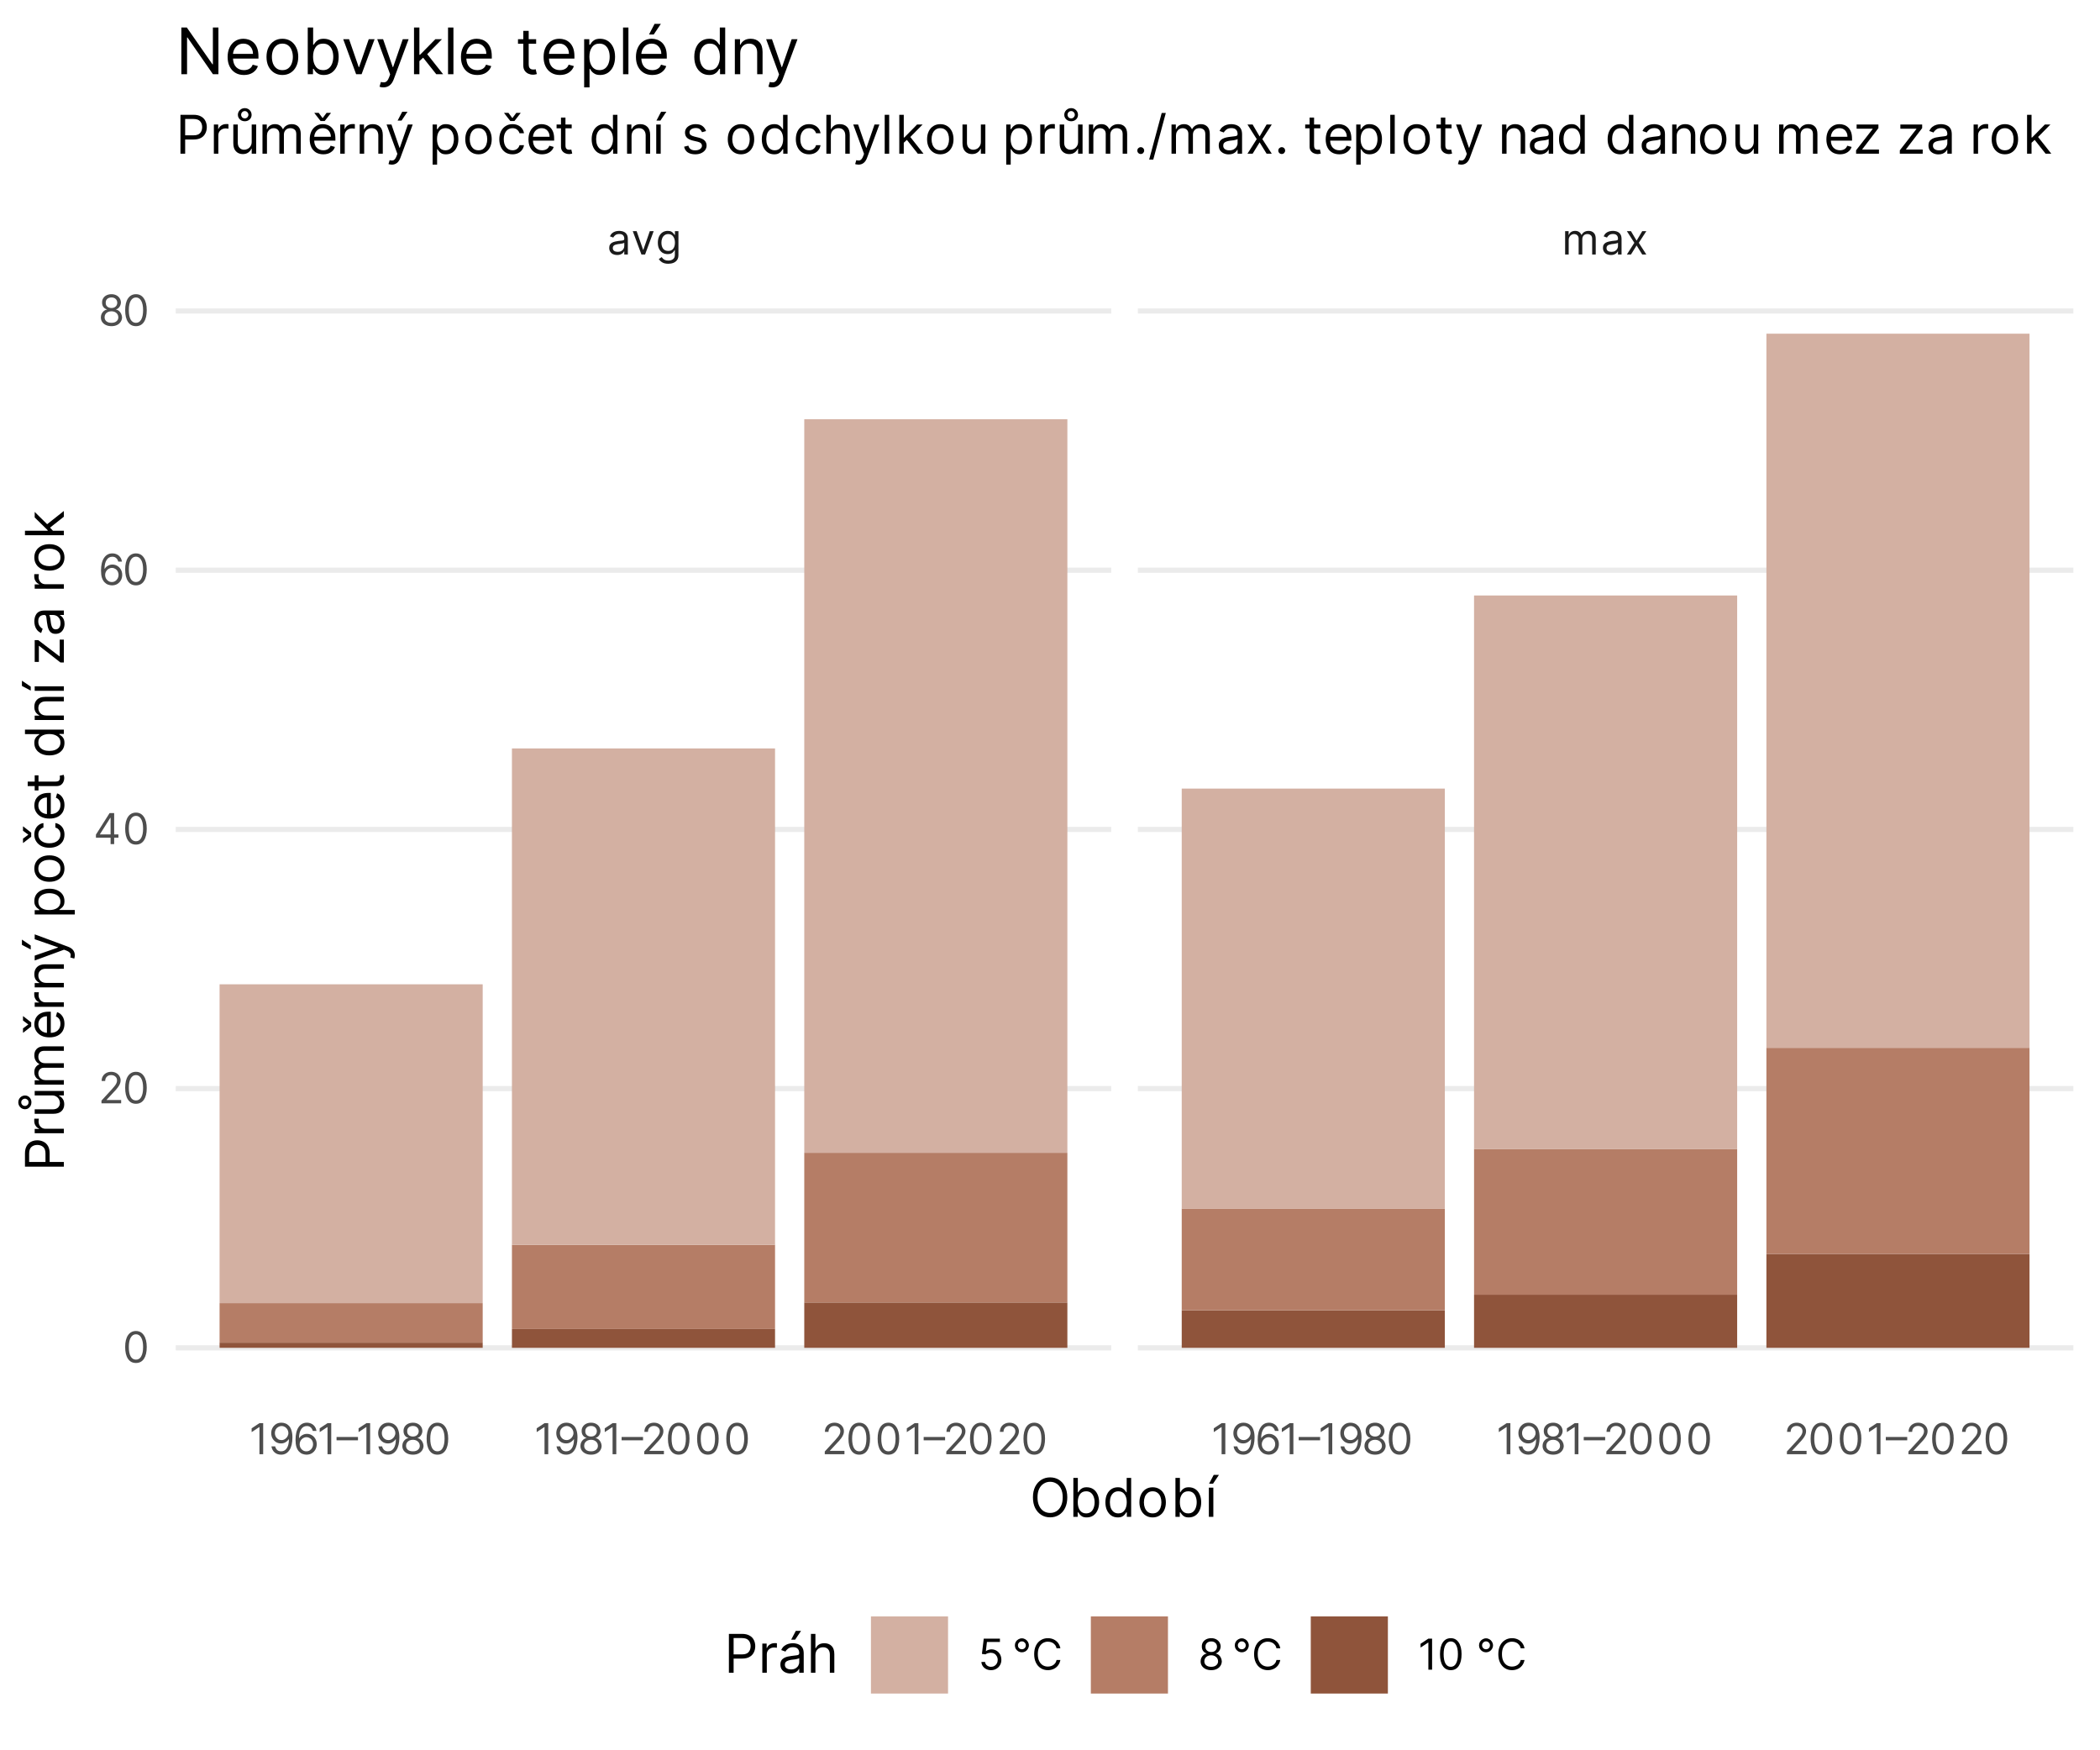 <?xml version="1.0" encoding="UTF-8"?>
<svg xmlns="http://www.w3.org/2000/svg" xmlns:xlink="http://www.w3.org/1999/xlink" width="432" height="360" viewBox="0 0 432 360">
<defs>
<g>
<g id="glyph-0-0">
<path d="M 0.781 2 L 0.781 0.406 L 7.969 0.406 L 7.969 2 Z M 0.781 -0.203 L 0.781 -1.797 L 7.969 -1.797 L 7.969 -0.203 Z M 0.781 -2.406 L 0.781 -4 L 7.969 -4 L 7.969 -2.406 Z M 0.781 -4.594 L 0.781 -6.203 L 7.969 -6.203 L 7.969 -4.594 Z M 0.781 -6.797 L 0.781 -8.391 L 7.969 -8.391 L 7.969 -6.797 Z M 0.781 -6.797 "/>
</g>
<g id="glyph-0-1">
<path d="M 2.094 0.109 C 1.781 0.109 1.5 0.051 1.25 -0.062 C 1.008 -0.176 0.816 -0.344 0.672 -0.562 C 0.523 -0.781 0.453 -1.047 0.453 -1.359 C 0.453 -1.641 0.504 -1.863 0.609 -2.031 C 0.723 -2.207 0.867 -2.344 1.047 -2.438 C 1.223 -2.531 1.422 -2.602 1.641 -2.656 C 1.867 -2.707 2.094 -2.75 2.312 -2.781 C 2.602 -2.812 2.836 -2.836 3.016 -2.859 C 3.203 -2.879 3.336 -2.91 3.422 -2.953 C 3.504 -3.004 3.547 -3.094 3.547 -3.219 L 3.547 -3.234 C 3.547 -3.547 3.461 -3.785 3.297 -3.953 C 3.129 -4.129 2.875 -4.219 2.531 -4.219 C 2.188 -4.219 1.91 -4.141 1.703 -3.984 C 1.504 -3.828 1.363 -3.66 1.281 -3.484 L 0.594 -3.734 C 0.719 -4.023 0.883 -4.254 1.094 -4.422 C 1.301 -4.586 1.531 -4.703 1.781 -4.766 C 2.031 -4.828 2.273 -4.859 2.516 -4.859 C 2.672 -4.859 2.848 -4.836 3.047 -4.797 C 3.242 -4.766 3.438 -4.691 3.625 -4.578 C 3.812 -4.473 3.969 -4.305 4.094 -4.078 C 4.219 -3.848 4.281 -3.539 4.281 -3.156 L 4.281 0 L 3.547 0 L 3.547 -0.656 L 3.516 -0.656 C 3.461 -0.551 3.379 -0.438 3.266 -0.312 C 3.148 -0.195 2.992 -0.098 2.797 -0.016 C 2.598 0.066 2.363 0.109 2.094 0.109 Z M 2.203 -0.547 C 2.492 -0.547 2.738 -0.602 2.938 -0.719 C 3.133 -0.832 3.285 -0.977 3.391 -1.156 C 3.492 -1.344 3.547 -1.535 3.547 -1.734 L 3.547 -2.406 C 3.516 -2.375 3.445 -2.344 3.344 -2.312 C 3.238 -2.281 3.117 -2.254 2.984 -2.234 C 2.848 -2.211 2.711 -2.191 2.578 -2.172 C 2.453 -2.16 2.352 -2.148 2.281 -2.141 C 2.082 -2.109 1.898 -2.066 1.734 -2.016 C 1.566 -1.961 1.43 -1.879 1.328 -1.766 C 1.234 -1.66 1.188 -1.516 1.188 -1.328 C 1.188 -1.066 1.281 -0.867 1.469 -0.734 C 1.664 -0.609 1.91 -0.547 2.203 -0.547 Z M 2.203 -0.547 "/>
</g>
<g id="glyph-0-2">
<path d="M 4.594 -4.797 L 2.828 0 L 2.078 0 L 0.297 -4.797 L 1.094 -4.797 L 2.422 -0.969 L 2.469 -0.969 L 3.797 -4.797 Z M 4.594 -4.797 "/>
</g>
<g id="glyph-0-3">
<path d="M 2.609 1.906 C 2.078 1.906 1.656 1.805 1.344 1.609 C 1.031 1.41 0.801 1.188 0.656 0.938 L 1.234 0.531 C 1.305 0.613 1.391 0.711 1.484 0.828 C 1.586 0.941 1.727 1.039 1.906 1.125 C 2.082 1.207 2.316 1.25 2.609 1.25 C 2.992 1.25 3.312 1.156 3.562 0.969 C 3.82 0.781 3.953 0.488 3.953 0.094 L 3.953 -0.891 L 3.891 -0.891 C 3.836 -0.797 3.758 -0.688 3.656 -0.562 C 3.562 -0.438 3.422 -0.32 3.234 -0.219 C 3.047 -0.125 2.797 -0.078 2.484 -0.078 C 2.098 -0.078 1.75 -0.164 1.438 -0.344 C 1.133 -0.531 0.895 -0.797 0.719 -1.141 C 0.539 -1.492 0.453 -1.922 0.453 -2.422 C 0.453 -2.91 0.535 -3.336 0.703 -3.703 C 0.879 -4.078 1.117 -4.363 1.422 -4.562 C 1.734 -4.758 2.094 -4.859 2.5 -4.859 C 2.812 -4.859 3.055 -4.805 3.234 -4.703 C 3.422 -4.598 3.562 -4.477 3.656 -4.344 C 3.758 -4.219 3.844 -4.113 3.906 -4.031 L 3.969 -4.031 L 3.969 -4.797 L 4.688 -4.797 L 4.688 0.141 C 4.688 0.547 4.594 0.879 4.406 1.141 C 4.219 1.398 3.969 1.594 3.656 1.719 C 3.344 1.844 2.992 1.906 2.609 1.906 Z M 2.594 -0.734 C 3.031 -0.734 3.367 -0.883 3.609 -1.188 C 3.848 -1.488 3.969 -1.906 3.969 -2.438 C 3.969 -2.957 3.848 -3.379 3.609 -3.703 C 3.379 -4.035 3.039 -4.203 2.594 -4.203 C 2.281 -4.203 2.02 -4.117 1.812 -3.953 C 1.602 -3.797 1.445 -3.582 1.344 -3.312 C 1.238 -3.051 1.188 -2.758 1.188 -2.438 C 1.188 -1.938 1.301 -1.523 1.531 -1.203 C 1.77 -0.891 2.125 -0.734 2.594 -0.734 Z M 2.594 -0.734 "/>
</g>
<g id="glyph-0-4">
<path d="M 0.672 0 L 0.672 -4.797 L 1.391 -4.797 L 1.391 -4.047 L 1.453 -4.047 C 1.547 -4.305 1.703 -4.504 1.922 -4.641 C 2.148 -4.785 2.422 -4.859 2.734 -4.859 C 3.055 -4.859 3.32 -4.785 3.531 -4.641 C 3.738 -4.504 3.906 -4.305 4.031 -4.047 L 4.078 -4.047 C 4.203 -4.297 4.383 -4.492 4.625 -4.641 C 4.875 -4.785 5.172 -4.859 5.516 -4.859 C 5.941 -4.859 6.289 -4.723 6.562 -4.453 C 6.832 -4.191 6.969 -3.781 6.969 -3.219 L 6.969 0 L 6.234 0 L 6.234 -3.219 C 6.234 -3.57 6.133 -3.82 5.938 -3.969 C 5.75 -4.125 5.523 -4.203 5.266 -4.203 C 4.922 -4.203 4.656 -4.098 4.469 -3.891 C 4.289 -3.691 4.203 -3.438 4.203 -3.125 L 4.203 0 L 3.453 0 L 3.453 -3.281 C 3.453 -3.562 3.363 -3.785 3.188 -3.953 C 3.008 -4.117 2.781 -4.203 2.5 -4.203 C 2.312 -4.203 2.133 -4.148 1.969 -4.047 C 1.801 -3.941 1.664 -3.801 1.562 -3.625 C 1.457 -3.445 1.406 -3.238 1.406 -3 L 1.406 0 Z M 0.672 0 "/>
</g>
<g id="glyph-0-5">
<path d="M 1.219 -4.797 L 2.375 -2.844 L 3.531 -4.797 L 4.375 -4.797 L 2.828 -2.406 L 4.375 0 L 3.531 0 L 2.375 -1.859 L 1.219 0 L 0.375 0 L 1.906 -2.406 L 0.375 -4.797 Z M 1.219 -4.797 "/>
</g>
<g id="glyph-0-6">
<path d="M 2.906 -6.391 L 2.906 0 L 2.141 0 L 2.141 -5.578 L 2.094 -5.578 L 0.531 -4.547 L 0.531 -5.328 L 2.141 -6.391 Z M 2.906 -6.391 "/>
</g>
<g id="glyph-0-7">
<path d="M 2.703 -6.484 C 2.961 -6.484 3.223 -6.43 3.484 -6.328 C 3.742 -6.234 3.984 -6.07 4.203 -5.844 C 4.422 -5.625 4.594 -5.316 4.719 -4.922 C 4.852 -4.535 4.922 -4.051 4.922 -3.469 C 4.922 -2.32 4.711 -1.441 4.297 -0.828 C 3.879 -0.211 3.312 0.094 2.594 0.094 C 2.062 0.094 1.613 -0.062 1.25 -0.375 C 0.895 -0.695 0.68 -1.109 0.609 -1.609 L 1.375 -1.609 C 1.445 -1.316 1.582 -1.07 1.781 -0.875 C 1.988 -0.688 2.258 -0.594 2.594 -0.594 C 3.094 -0.594 3.484 -0.805 3.766 -1.234 C 4.055 -1.672 4.203 -2.285 4.203 -3.078 L 4.156 -3.078 C 3.977 -2.816 3.754 -2.609 3.484 -2.453 C 3.211 -2.297 2.91 -2.219 2.578 -2.219 C 2.211 -2.219 1.875 -2.305 1.562 -2.484 C 1.258 -2.672 1.016 -2.926 0.828 -3.25 C 0.648 -3.57 0.562 -3.938 0.562 -4.344 C 0.562 -4.738 0.648 -5.098 0.828 -5.422 C 1.004 -5.742 1.25 -6.004 1.562 -6.203 C 1.883 -6.398 2.266 -6.492 2.703 -6.484 Z M 2.703 -5.797 C 2.441 -5.797 2.203 -5.727 1.984 -5.594 C 1.773 -5.469 1.609 -5.297 1.484 -5.078 C 1.367 -4.859 1.312 -4.613 1.312 -4.344 C 1.312 -4.082 1.367 -3.844 1.484 -3.625 C 1.609 -3.406 1.77 -3.227 1.969 -3.094 C 2.176 -2.969 2.41 -2.906 2.672 -2.906 C 2.93 -2.906 3.164 -2.973 3.375 -3.109 C 3.594 -3.242 3.766 -3.422 3.891 -3.641 C 4.023 -3.867 4.094 -4.109 4.094 -4.359 C 4.094 -4.609 4.031 -4.844 3.906 -5.062 C 3.789 -5.281 3.625 -5.457 3.406 -5.594 C 3.195 -5.727 2.961 -5.797 2.703 -5.797 Z M 2.703 -5.797 "/>
</g>
<g id="glyph-0-8">
<path d="M 2.781 0.094 C 2.52 0.082 2.258 0.031 2 -0.062 C 1.738 -0.156 1.5 -0.316 1.281 -0.547 C 1.062 -0.773 0.883 -1.082 0.75 -1.469 C 0.625 -1.863 0.562 -2.359 0.562 -2.953 C 0.562 -4.078 0.77 -4.945 1.188 -5.562 C 1.602 -6.176 2.172 -6.484 2.891 -6.484 C 3.242 -6.484 3.562 -6.41 3.844 -6.266 C 4.125 -6.129 4.352 -5.93 4.531 -5.672 C 4.707 -5.422 4.82 -5.129 4.875 -4.797 L 4.109 -4.797 C 4.035 -5.086 3.895 -5.328 3.688 -5.516 C 3.488 -5.703 3.223 -5.797 2.891 -5.797 C 2.391 -5.797 2 -5.578 1.719 -5.141 C 1.438 -4.711 1.289 -4.113 1.281 -3.344 L 1.344 -3.344 C 1.508 -3.602 1.727 -3.805 2 -3.953 C 2.281 -4.109 2.582 -4.188 2.906 -4.188 C 3.281 -4.188 3.617 -4.094 3.922 -3.906 C 4.223 -3.727 4.461 -3.477 4.641 -3.156 C 4.828 -2.844 4.922 -2.477 4.922 -2.062 C 4.922 -1.664 4.832 -1.301 4.656 -0.969 C 4.477 -0.645 4.227 -0.383 3.906 -0.188 C 3.594 0 3.219 0.094 2.781 0.094 Z M 2.781 -0.594 C 3.051 -0.594 3.289 -0.66 3.5 -0.797 C 3.707 -0.93 3.867 -1.109 3.984 -1.328 C 4.109 -1.547 4.172 -1.789 4.172 -2.062 C 4.172 -2.32 4.113 -2.562 4 -2.781 C 3.883 -3 3.723 -3.172 3.516 -3.297 C 3.305 -3.43 3.07 -3.5 2.812 -3.5 C 2.551 -3.5 2.312 -3.43 2.094 -3.297 C 1.883 -3.16 1.719 -2.984 1.594 -2.766 C 1.469 -2.547 1.406 -2.305 1.406 -2.047 C 1.406 -1.797 1.461 -1.555 1.578 -1.328 C 1.703 -1.109 1.867 -0.93 2.078 -0.797 C 2.285 -0.66 2.52 -0.594 2.781 -0.594 Z M 2.781 -0.594 "/>
</g>
<g id="glyph-0-9">
<path d="M 4.406 -3.547 L 4.406 -2.859 L 0 -2.859 L 0 -3.547 Z M 4.406 -3.547 "/>
</g>
<g id="glyph-0-10">
<path d="M 2.719 0.094 C 2.281 0.094 1.895 0.016 1.562 -0.141 C 1.238 -0.297 0.984 -0.508 0.797 -0.781 C 0.617 -1.051 0.531 -1.359 0.531 -1.703 C 0.531 -1.973 0.582 -2.223 0.688 -2.453 C 0.801 -2.68 0.953 -2.875 1.141 -3.031 C 1.328 -3.188 1.539 -3.285 1.781 -3.328 L 1.781 -3.359 C 1.469 -3.441 1.219 -3.613 1.031 -3.875 C 0.852 -4.145 0.77 -4.445 0.781 -4.781 C 0.77 -5.102 0.848 -5.395 1.016 -5.656 C 1.18 -5.914 1.41 -6.117 1.703 -6.266 C 2.004 -6.41 2.344 -6.484 2.719 -6.484 C 3.082 -6.484 3.41 -6.41 3.703 -6.266 C 3.992 -6.117 4.223 -5.914 4.391 -5.656 C 4.555 -5.395 4.645 -5.102 4.656 -4.781 C 4.645 -4.445 4.547 -4.145 4.359 -3.875 C 4.18 -3.613 3.945 -3.441 3.656 -3.359 L 3.656 -3.328 C 3.883 -3.285 4.086 -3.188 4.266 -3.031 C 4.453 -2.875 4.598 -2.68 4.703 -2.453 C 4.816 -2.223 4.879 -1.973 4.891 -1.703 C 4.879 -1.359 4.781 -1.051 4.594 -0.781 C 4.414 -0.508 4.164 -0.297 3.844 -0.141 C 3.52 0.016 3.145 0.094 2.719 0.094 Z M 2.719 -0.594 C 3.145 -0.594 3.484 -0.695 3.734 -0.906 C 3.992 -1.113 4.125 -1.391 4.125 -1.734 C 4.125 -1.973 4.062 -2.188 3.938 -2.375 C 3.812 -2.562 3.645 -2.707 3.438 -2.812 C 3.227 -2.914 2.988 -2.969 2.719 -2.969 C 2.438 -2.969 2.188 -2.914 1.969 -2.812 C 1.758 -2.707 1.594 -2.562 1.469 -2.375 C 1.352 -2.188 1.297 -1.973 1.297 -1.734 C 1.297 -1.391 1.422 -1.113 1.672 -0.906 C 1.922 -0.695 2.27 -0.594 2.719 -0.594 Z M 2.719 -3.641 C 3.062 -3.641 3.344 -3.738 3.562 -3.938 C 3.781 -4.133 3.895 -4.398 3.906 -4.734 C 3.895 -5.055 3.781 -5.316 3.562 -5.516 C 3.352 -5.711 3.07 -5.812 2.719 -5.812 C 2.352 -5.812 2.062 -5.711 1.844 -5.516 C 1.625 -5.316 1.52 -5.055 1.531 -4.734 C 1.52 -4.398 1.625 -4.133 1.844 -3.938 C 2.07 -3.738 2.363 -3.641 2.719 -3.641 Z M 2.719 -3.641 "/>
</g>
<g id="glyph-0-11">
<path d="M 2.75 0.094 C 2.039 0.094 1.492 -0.191 1.109 -0.766 C 0.723 -1.336 0.531 -2.148 0.531 -3.203 C 0.531 -4.234 0.723 -5.035 1.109 -5.609 C 1.504 -6.191 2.051 -6.484 2.75 -6.484 C 3.445 -6.484 3.988 -6.191 4.375 -5.609 C 4.77 -5.035 4.969 -4.234 4.969 -3.203 C 4.969 -2.148 4.773 -1.336 4.391 -0.766 C 4.004 -0.191 3.457 0.094 2.75 0.094 Z M 2.75 -0.594 C 3.219 -0.594 3.578 -0.816 3.828 -1.266 C 4.086 -1.723 4.219 -2.367 4.219 -3.203 C 4.219 -4.035 4.086 -4.676 3.828 -5.125 C 3.566 -5.582 3.207 -5.812 2.75 -5.812 C 2.289 -5.812 1.93 -5.582 1.672 -5.125 C 1.41 -4.676 1.281 -4.035 1.281 -3.203 C 1.281 -2.367 1.406 -1.723 1.656 -1.266 C 1.914 -0.816 2.281 -0.594 2.75 -0.594 Z M 2.75 -0.594 "/>
</g>
<g id="glyph-0-12">
<path d="M 0.656 0 L 0.656 -0.562 L 2.781 -2.875 C 3.02 -3.145 3.219 -3.379 3.375 -3.578 C 3.539 -3.785 3.66 -3.977 3.734 -4.156 C 3.816 -4.332 3.859 -4.52 3.859 -4.719 C 3.859 -5.051 3.738 -5.316 3.5 -5.516 C 3.27 -5.711 2.984 -5.812 2.641 -5.812 C 2.266 -5.812 1.969 -5.695 1.75 -5.469 C 1.531 -5.25 1.422 -4.957 1.422 -4.594 L 0.688 -4.594 C 0.688 -4.969 0.77 -5.297 0.938 -5.578 C 1.113 -5.867 1.352 -6.094 1.656 -6.25 C 1.957 -6.406 2.289 -6.484 2.656 -6.484 C 3.031 -6.484 3.363 -6.406 3.656 -6.25 C 3.945 -6.094 4.176 -5.879 4.344 -5.609 C 4.508 -5.336 4.594 -5.039 4.594 -4.719 C 4.594 -4.477 4.547 -4.242 4.453 -4.016 C 4.367 -3.797 4.223 -3.547 4.016 -3.266 C 3.816 -2.992 3.531 -2.664 3.156 -2.281 L 1.719 -0.734 L 1.719 -0.688 L 4.703 -0.688 L 4.703 0 Z M 0.656 0 "/>
</g>
<g id="glyph-0-13">
<path d="M 0.516 -1.312 L 0.516 -1.953 L 3.328 -6.391 L 4.266 -6.391 L 4.266 -2 L 5.141 -2 L 5.141 -1.312 L 4.266 -1.312 L 4.266 0 L 3.531 0 L 3.531 -1.312 Z M 3.531 -2 L 3.531 -5.406 L 3.469 -5.406 L 1.344 -2.047 L 1.344 -2 Z M 3.531 -2 "/>
</g>
<g id="glyph-0-14">
<path d="M 2.656 0.094 C 2.289 0.094 1.961 0.02 1.672 -0.125 C 1.379 -0.27 1.145 -0.469 0.969 -0.719 C 0.789 -0.977 0.691 -1.27 0.672 -1.594 L 1.422 -1.594 C 1.453 -1.312 1.582 -1.07 1.812 -0.875 C 2.051 -0.688 2.332 -0.594 2.656 -0.594 C 2.926 -0.594 3.16 -0.656 3.359 -0.781 C 3.566 -0.906 3.727 -1.07 3.844 -1.281 C 3.969 -1.5 4.031 -1.75 4.031 -2.031 C 4.031 -2.301 3.969 -2.547 3.844 -2.766 C 3.719 -2.992 3.547 -3.172 3.328 -3.297 C 3.117 -3.422 2.879 -3.484 2.609 -3.484 C 2.41 -3.484 2.207 -3.453 2 -3.391 C 1.801 -3.336 1.633 -3.258 1.5 -3.156 L 0.781 -3.25 L 1.156 -6.391 L 4.484 -6.391 L 4.484 -5.703 L 1.812 -5.703 L 1.594 -3.828 L 1.625 -3.828 C 1.758 -3.93 1.926 -4.016 2.125 -4.078 C 2.32 -4.148 2.523 -4.188 2.734 -4.188 C 3.129 -4.188 3.477 -4.094 3.781 -3.906 C 4.094 -3.719 4.336 -3.461 4.516 -3.141 C 4.691 -2.816 4.781 -2.445 4.781 -2.031 C 4.781 -1.625 4.688 -1.258 4.5 -0.938 C 4.32 -0.625 4.07 -0.375 3.75 -0.188 C 3.426 0 3.062 0.094 2.656 0.094 Z M 2.656 0.094 "/>
</g>
<g id="glyph-0-15">
</g>
<g id="glyph-0-16">
<path d="M 2 -3.578 C 1.738 -3.578 1.5 -3.641 1.281 -3.766 C 1.062 -3.898 0.883 -4.07 0.75 -4.281 C 0.625 -4.5 0.562 -4.742 0.562 -5.016 C 0.562 -5.273 0.625 -5.516 0.75 -5.734 C 0.883 -5.953 1.062 -6.125 1.281 -6.25 C 1.5 -6.383 1.738 -6.453 2 -6.453 C 2.258 -6.453 2.5 -6.383 2.719 -6.25 C 2.938 -6.125 3.109 -5.953 3.234 -5.734 C 3.367 -5.516 3.438 -5.273 3.438 -5.016 C 3.438 -4.742 3.367 -4.5 3.234 -4.281 C 3.109 -4.07 2.938 -3.898 2.719 -3.766 C 2.5 -3.641 2.258 -3.578 2 -3.578 Z M 2 -4.203 C 2.227 -4.203 2.422 -4.281 2.578 -4.438 C 2.734 -4.594 2.812 -4.785 2.812 -5.016 C 2.812 -5.234 2.734 -5.422 2.578 -5.578 C 2.422 -5.742 2.227 -5.828 2 -5.828 C 1.77 -5.828 1.578 -5.742 1.422 -5.578 C 1.266 -5.422 1.188 -5.234 1.188 -5.016 C 1.188 -4.785 1.266 -4.594 1.422 -4.438 C 1.578 -4.281 1.77 -4.203 2 -4.203 Z M 2 -4.203 "/>
</g>
<g id="glyph-0-17">
<path d="M 5.922 -4.406 L 5.141 -4.406 C 5.078 -4.695 4.957 -4.941 4.781 -5.141 C 4.613 -5.348 4.406 -5.504 4.156 -5.609 C 3.906 -5.711 3.633 -5.766 3.344 -5.766 C 2.957 -5.766 2.609 -5.664 2.297 -5.469 C 1.984 -5.27 1.734 -4.977 1.547 -4.594 C 1.367 -4.219 1.281 -3.754 1.281 -3.203 C 1.281 -2.648 1.367 -2.18 1.547 -1.797 C 1.734 -1.41 1.984 -1.117 2.297 -0.922 C 2.609 -0.734 2.957 -0.641 3.344 -0.641 C 3.633 -0.641 3.906 -0.691 4.156 -0.797 C 4.406 -0.898 4.613 -1.051 4.781 -1.25 C 4.957 -1.457 5.078 -1.707 5.141 -2 L 5.922 -2 C 5.836 -1.562 5.676 -1.188 5.438 -0.875 C 5.195 -0.562 4.895 -0.32 4.531 -0.156 C 4.176 0.008 3.781 0.094 3.344 0.094 C 2.801 0.094 2.316 -0.039 1.891 -0.312 C 1.461 -0.582 1.129 -0.961 0.891 -1.453 C 0.648 -1.941 0.531 -2.523 0.531 -3.203 C 0.531 -3.879 0.648 -4.461 0.891 -4.953 C 1.129 -5.441 1.461 -5.816 1.891 -6.078 C 2.316 -6.348 2.801 -6.484 3.344 -6.484 C 3.781 -6.484 4.176 -6.398 4.531 -6.234 C 4.895 -6.066 5.195 -5.828 5.438 -5.516 C 5.676 -5.203 5.836 -4.832 5.922 -4.406 Z M 5.922 -4.406 "/>
</g>
<g id="glyph-1-0">
<path d="M 0.969 2.5 L 0.969 0.5 L 9.969 0.5 L 9.969 2.5 Z M 0.969 -0.25 L 0.969 -2.25 L 9.969 -2.25 L 9.969 -0.25 Z M 0.969 -3 L 0.969 -5 L 9.969 -5 L 9.969 -3 Z M 0.969 -5.75 L 0.969 -7.75 L 9.969 -7.75 L 9.969 -5.75 Z M 0.969 -8.5 L 0.969 -10.5 L 9.969 -10.5 L 9.969 -8.5 Z M 0.969 -8.5 "/>
</g>
<g id="glyph-1-1">
<path d="M 7.719 -4 C 7.719 -3.156 7.566 -2.426 7.266 -1.812 C 6.961 -1.195 6.547 -0.723 6.016 -0.391 C 5.484 -0.055 4.875 0.109 4.188 0.109 C 3.508 0.109 2.906 -0.055 2.375 -0.391 C 1.844 -0.723 1.422 -1.195 1.109 -1.812 C 0.805 -2.426 0.656 -3.156 0.656 -4 C 0.656 -4.844 0.805 -5.57 1.109 -6.188 C 1.422 -6.801 1.844 -7.273 2.375 -7.609 C 2.906 -7.941 3.508 -8.109 4.188 -8.109 C 4.875 -8.109 5.484 -7.941 6.016 -7.609 C 6.547 -7.273 6.961 -6.801 7.266 -6.188 C 7.566 -5.57 7.719 -4.844 7.719 -4 Z M 6.781 -4 C 6.781 -4.695 6.664 -5.281 6.438 -5.75 C 6.207 -6.227 5.895 -6.586 5.5 -6.828 C 5.113 -7.078 4.676 -7.203 4.188 -7.203 C 3.707 -7.203 3.27 -7.078 2.875 -6.828 C 2.477 -6.586 2.164 -6.227 1.938 -5.75 C 1.707 -5.281 1.594 -4.695 1.594 -4 C 1.594 -3.312 1.707 -2.727 1.938 -2.25 C 2.164 -1.77 2.477 -1.406 2.875 -1.156 C 3.27 -0.914 3.707 -0.797 4.188 -0.797 C 4.676 -0.797 5.113 -0.914 5.5 -1.156 C 5.895 -1.406 6.207 -1.77 6.438 -2.25 C 6.664 -2.727 6.781 -3.312 6.781 -4 Z M 6.781 -4 "/>
</g>
<g id="glyph-1-2">
<path d="M 0.969 0 L 0.969 -8 L 1.891 -8 L 1.891 -5.047 L 1.969 -5.047 C 2.039 -5.148 2.133 -5.281 2.25 -5.438 C 2.375 -5.602 2.551 -5.75 2.781 -5.875 C 3.008 -6.008 3.316 -6.078 3.703 -6.078 C 4.211 -6.078 4.66 -5.953 5.047 -5.703 C 5.43 -5.453 5.727 -5.094 5.938 -4.625 C 6.156 -4.164 6.266 -3.617 6.266 -2.984 C 6.266 -2.348 6.156 -1.797 5.938 -1.328 C 5.727 -0.867 5.43 -0.508 5.047 -0.25 C 4.66 0 4.219 0.125 3.719 0.125 C 3.332 0.125 3.023 0.062 2.797 -0.062 C 2.566 -0.195 2.391 -0.348 2.266 -0.516 C 2.141 -0.68 2.039 -0.816 1.969 -0.922 L 1.859 -0.922 L 1.859 0 Z M 1.875 -3 C 1.875 -2.32 2.02 -1.77 2.312 -1.344 C 2.613 -0.914 3.039 -0.703 3.594 -0.703 C 3.977 -0.703 4.301 -0.801 4.562 -1 C 4.82 -1.207 5.016 -1.484 5.141 -1.828 C 5.273 -2.18 5.344 -2.57 5.344 -3 C 5.344 -3.426 5.273 -3.805 5.141 -4.141 C 5.016 -4.484 4.82 -4.754 4.562 -4.953 C 4.312 -5.148 3.988 -5.25 3.594 -5.25 C 3.031 -5.25 2.602 -5.039 2.312 -4.625 C 2.02 -4.219 1.875 -3.676 1.875 -3 Z M 1.875 -3 "/>
</g>
<g id="glyph-1-3">
<path d="M 3.109 0.125 C 2.609 0.125 2.164 0 1.781 -0.25 C 1.406 -0.508 1.109 -0.867 0.891 -1.328 C 0.672 -1.797 0.562 -2.348 0.562 -2.984 C 0.562 -3.617 0.672 -4.164 0.891 -4.625 C 1.109 -5.094 1.41 -5.453 1.797 -5.703 C 2.18 -5.953 2.625 -6.078 3.125 -6.078 C 3.52 -6.078 3.828 -6.008 4.047 -5.875 C 4.273 -5.75 4.453 -5.602 4.578 -5.438 C 4.703 -5.281 4.797 -5.148 4.859 -5.047 L 4.938 -5.047 L 4.938 -8 L 5.859 -8 L 5.859 0 L 4.969 0 L 4.969 -0.922 L 4.859 -0.922 C 4.797 -0.816 4.703 -0.68 4.578 -0.516 C 4.453 -0.348 4.27 -0.195 4.031 -0.062 C 3.801 0.062 3.492 0.125 3.109 0.125 Z M 3.234 -0.703 C 3.785 -0.703 4.207 -0.914 4.5 -1.344 C 4.801 -1.77 4.953 -2.32 4.953 -3 C 4.953 -3.676 4.805 -4.219 4.516 -4.625 C 4.223 -5.039 3.797 -5.25 3.234 -5.25 C 2.848 -5.25 2.523 -5.148 2.266 -4.953 C 2.004 -4.754 1.805 -4.484 1.672 -4.141 C 1.547 -3.805 1.484 -3.426 1.484 -3 C 1.484 -2.57 1.547 -2.18 1.672 -1.828 C 1.805 -1.484 2.004 -1.207 2.266 -1 C 2.523 -0.801 2.848 -0.703 3.234 -0.703 Z M 3.234 -0.703 "/>
</g>
<g id="glyph-1-4">
<path d="M 3.281 0.125 C 2.738 0.125 2.266 -0.004 1.859 -0.266 C 1.453 -0.523 1.133 -0.883 0.906 -1.344 C 0.676 -1.812 0.562 -2.352 0.562 -2.969 C 0.562 -3.594 0.676 -4.141 0.906 -4.609 C 1.133 -5.078 1.453 -5.438 1.859 -5.688 C 2.266 -5.945 2.738 -6.078 3.281 -6.078 C 3.82 -6.078 4.297 -5.945 4.703 -5.688 C 5.109 -5.438 5.426 -5.078 5.656 -4.609 C 5.883 -4.141 6 -3.594 6 -2.969 C 6 -2.352 5.883 -1.812 5.656 -1.344 C 5.426 -0.883 5.109 -0.523 4.703 -0.266 C 4.297 -0.004 3.82 0.125 3.281 0.125 Z M 3.281 -0.703 C 3.695 -0.703 4.035 -0.805 4.297 -1.016 C 4.566 -1.234 4.766 -1.516 4.891 -1.859 C 5.016 -2.203 5.078 -2.57 5.078 -2.969 C 5.078 -3.375 5.016 -3.75 4.891 -4.094 C 4.766 -4.438 4.566 -4.711 4.297 -4.922 C 4.035 -5.141 3.695 -5.25 3.281 -5.25 C 2.875 -5.25 2.535 -5.141 2.266 -4.922 C 2.004 -4.711 1.805 -4.438 1.672 -4.094 C 1.547 -3.75 1.484 -3.375 1.484 -2.969 C 1.484 -2.57 1.547 -2.203 1.672 -1.859 C 1.805 -1.516 2.004 -1.234 2.266 -1.016 C 2.535 -0.805 2.875 -0.703 3.281 -0.703 Z M 3.281 -0.703 "/>
</g>
<g id="glyph-1-5">
<path d="M 0.844 0 L 0.844 -6 L 1.766 -6 L 1.766 0 Z M 0.891 -6.812 L 1.844 -8.625 L 2.922 -8.625 L 1.703 -6.812 Z M 0.891 -6.812 "/>
</g>
<g id="glyph-1-6">
<path d="M 0.969 0 L 0.969 -8 L 3.672 -8 C 4.297 -8 4.805 -7.883 5.203 -7.656 C 5.609 -7.438 5.906 -7.133 6.094 -6.75 C 6.289 -6.363 6.391 -5.938 6.391 -5.469 C 6.391 -5 6.289 -4.57 6.094 -4.188 C 5.906 -3.801 5.613 -3.492 5.219 -3.266 C 4.82 -3.035 4.312 -2.922 3.688 -2.922 L 1.938 -2.922 L 1.938 0 Z M 1.938 -3.781 L 3.656 -3.781 C 4.301 -3.781 4.758 -3.941 5.031 -4.266 C 5.301 -4.586 5.438 -4.988 5.438 -5.469 C 5.438 -5.945 5.301 -6.344 5.031 -6.656 C 4.758 -6.977 4.297 -7.141 3.641 -7.141 L 1.938 -7.141 Z M 1.938 -3.781 "/>
</g>
<g id="glyph-1-7">
<path d="M 0.844 0 L 0.844 -6 L 1.734 -6 L 1.734 -5.094 L 1.797 -5.094 C 1.91 -5.395 2.109 -5.633 2.391 -5.812 C 2.68 -6 3.004 -6.094 3.359 -6.094 C 3.43 -6.094 3.516 -6.094 3.609 -6.094 C 3.711 -6.094 3.789 -6.086 3.844 -6.078 L 3.844 -5.141 C 3.812 -5.148 3.738 -5.16 3.625 -5.172 C 3.52 -5.191 3.406 -5.203 3.281 -5.203 C 2.844 -5.203 2.477 -5.066 2.188 -4.797 C 1.906 -4.535 1.766 -4.203 1.766 -3.797 L 1.766 0 Z M 0.844 0 "/>
</g>
<g id="glyph-1-8">
<path d="M 2.609 0.141 C 2.234 0.141 1.891 0.066 1.578 -0.078 C 1.266 -0.223 1.016 -0.43 0.828 -0.703 C 0.648 -0.984 0.562 -1.316 0.562 -1.703 C 0.562 -2.047 0.629 -2.32 0.766 -2.531 C 0.898 -2.75 1.082 -2.922 1.312 -3.047 C 1.539 -3.172 1.789 -3.266 2.062 -3.328 C 2.332 -3.391 2.609 -3.438 2.891 -3.469 C 3.254 -3.52 3.551 -3.555 3.781 -3.578 C 4.008 -3.598 4.176 -3.641 4.281 -3.703 C 4.383 -3.766 4.438 -3.867 4.438 -4.016 L 4.438 -4.047 C 4.438 -4.43 4.332 -4.727 4.125 -4.938 C 3.914 -5.156 3.598 -5.266 3.172 -5.266 C 2.734 -5.266 2.391 -5.164 2.141 -4.969 C 1.891 -4.781 1.711 -4.578 1.609 -4.359 L 0.734 -4.672 C 0.891 -5.035 1.098 -5.316 1.359 -5.516 C 1.617 -5.723 1.906 -5.867 2.219 -5.953 C 2.531 -6.035 2.836 -6.078 3.141 -6.078 C 3.336 -6.078 3.562 -6.051 3.812 -6 C 4.062 -5.957 4.301 -5.863 4.531 -5.719 C 4.77 -5.582 4.969 -5.375 5.125 -5.094 C 5.281 -4.812 5.359 -4.43 5.359 -3.953 L 5.359 0 L 4.438 0 L 4.438 -0.812 L 4.391 -0.812 C 4.328 -0.688 4.223 -0.547 4.078 -0.391 C 3.93 -0.242 3.738 -0.117 3.5 -0.016 C 3.258 0.086 2.961 0.141 2.609 0.141 Z M 2.75 -0.688 C 3.113 -0.688 3.422 -0.758 3.672 -0.906 C 3.922 -1.051 4.109 -1.234 4.234 -1.453 C 4.367 -1.68 4.438 -1.922 4.438 -2.172 L 4.438 -3.016 C 4.395 -2.973 4.305 -2.93 4.172 -2.891 C 4.047 -2.848 3.895 -2.812 3.719 -2.781 C 3.551 -2.758 3.391 -2.738 3.234 -2.719 C 3.078 -2.695 2.945 -2.68 2.844 -2.672 C 2.602 -2.641 2.379 -2.586 2.172 -2.516 C 1.961 -2.453 1.797 -2.352 1.672 -2.219 C 1.547 -2.082 1.484 -1.895 1.484 -1.656 C 1.484 -1.332 1.602 -1.086 1.844 -0.922 C 2.082 -0.766 2.383 -0.688 2.75 -0.688 Z M 2.781 -6.812 L 3.734 -8.625 L 4.812 -8.625 L 3.594 -6.812 Z M 2.781 -6.812 "/>
</g>
<g id="glyph-1-9">
<path d="M 1.766 -3.609 L 1.766 0 L 0.844 0 L 0.844 -8 L 1.766 -8 L 1.766 -5.062 L 1.844 -5.062 C 1.988 -5.375 2.203 -5.617 2.484 -5.797 C 2.766 -5.984 3.141 -6.078 3.609 -6.078 C 4.223 -6.078 4.719 -5.891 5.094 -5.516 C 5.469 -5.148 5.656 -4.582 5.656 -3.812 L 5.656 0 L 4.734 0 L 4.734 -3.75 C 4.734 -4.227 4.609 -4.598 4.359 -4.859 C 4.117 -5.117 3.781 -5.25 3.344 -5.25 C 2.883 -5.25 2.504 -5.102 2.203 -4.812 C 1.91 -4.531 1.766 -4.129 1.766 -3.609 Z M 1.766 -3.609 "/>
</g>
<g id="glyph-1-10">
<path d="M 4.625 -2.453 L 4.625 -6 L 5.547 -6 L 5.547 0 L 4.625 0 L 4.625 -1.016 L 4.562 -1.016 C 4.426 -0.711 4.207 -0.453 3.906 -0.234 C 3.613 -0.023 3.238 0.078 2.781 0.078 C 2.219 0.078 1.754 -0.109 1.391 -0.484 C 1.023 -0.859 0.844 -1.426 0.844 -2.188 L 0.844 -6 L 1.766 -6 L 1.766 -2.25 C 1.766 -1.812 1.883 -1.461 2.125 -1.203 C 2.375 -0.941 2.691 -0.812 3.078 -0.812 C 3.305 -0.812 3.539 -0.867 3.781 -0.984 C 4.02 -1.109 4.219 -1.289 4.375 -1.531 C 4.539 -1.77 4.625 -2.078 4.625 -2.453 Z M 3.203 -6.672 C 2.941 -6.672 2.703 -6.727 2.484 -6.844 C 2.266 -6.969 2.094 -7.129 1.969 -7.328 C 1.844 -7.523 1.781 -7.75 1.781 -8 C 1.781 -8.25 1.844 -8.477 1.969 -8.688 C 2.094 -8.895 2.266 -9.062 2.484 -9.188 C 2.703 -9.312 2.941 -9.375 3.203 -9.375 C 3.473 -9.375 3.711 -9.312 3.922 -9.188 C 4.129 -9.062 4.297 -8.895 4.422 -8.688 C 4.547 -8.477 4.609 -8.25 4.609 -8 C 4.609 -7.625 4.473 -7.305 4.203 -7.047 C 3.93 -6.797 3.598 -6.672 3.203 -6.672 Z M 3.203 -7.266 C 3.422 -7.266 3.598 -7.336 3.734 -7.484 C 3.879 -7.641 3.953 -7.812 3.953 -8 C 3.953 -8.195 3.879 -8.375 3.734 -8.531 C 3.598 -8.688 3.422 -8.766 3.203 -8.766 C 2.984 -8.766 2.801 -8.688 2.656 -8.531 C 2.52 -8.375 2.453 -8.195 2.453 -8 C 2.453 -7.812 2.52 -7.641 2.656 -7.484 C 2.801 -7.336 2.984 -7.266 3.203 -7.266 Z M 3.203 -7.266 "/>
</g>
<g id="glyph-1-11">
<path d="M 0.844 0 L 0.844 -6 L 1.734 -6 L 1.734 -5.062 L 1.812 -5.062 C 1.938 -5.383 2.141 -5.633 2.422 -5.812 C 2.703 -5.988 3.035 -6.078 3.422 -6.078 C 3.816 -6.078 4.145 -5.988 4.406 -5.812 C 4.676 -5.633 4.883 -5.383 5.031 -5.062 L 5.094 -5.062 C 5.25 -5.375 5.477 -5.617 5.781 -5.797 C 6.094 -5.984 6.461 -6.078 6.891 -6.078 C 7.43 -6.078 7.867 -5.91 8.203 -5.578 C 8.547 -5.242 8.719 -4.723 8.719 -4.016 L 8.719 0 L 7.797 0 L 7.797 -4.016 C 7.797 -4.461 7.676 -4.781 7.438 -4.969 C 7.195 -5.156 6.91 -5.25 6.578 -5.25 C 6.16 -5.25 5.832 -5.117 5.594 -4.859 C 5.363 -4.609 5.25 -4.289 5.25 -3.906 L 5.25 0 L 4.312 0 L 4.312 -4.109 C 4.312 -4.453 4.203 -4.727 3.984 -4.938 C 3.766 -5.145 3.477 -5.25 3.125 -5.25 C 2.883 -5.25 2.66 -5.188 2.453 -5.062 C 2.242 -4.938 2.078 -4.758 1.953 -4.531 C 1.828 -4.301 1.766 -4.039 1.766 -3.75 L 1.766 0 Z M 0.844 0 "/>
</g>
<g id="glyph-1-12">
<path d="M 3.359 0.125 C 2.785 0.125 2.285 0 1.859 -0.25 C 1.441 -0.508 1.117 -0.867 0.891 -1.328 C 0.672 -1.797 0.562 -2.336 0.562 -2.953 C 0.562 -3.566 0.672 -4.109 0.891 -4.578 C 1.117 -5.047 1.438 -5.41 1.844 -5.672 C 2.25 -5.941 2.723 -6.078 3.266 -6.078 C 3.578 -6.078 3.883 -6.023 4.188 -5.922 C 4.5 -5.816 4.781 -5.645 5.031 -5.406 C 5.281 -5.176 5.477 -4.867 5.625 -4.484 C 5.77 -4.109 5.844 -3.641 5.844 -3.078 L 5.844 -2.688 L 1.484 -2.688 C 1.504 -2.051 1.688 -1.562 2.031 -1.219 C 2.375 -0.875 2.816 -0.703 3.359 -0.703 C 3.723 -0.703 4.035 -0.781 4.297 -0.938 C 4.555 -1.094 4.742 -1.328 4.859 -1.641 L 5.75 -1.391 C 5.613 -0.941 5.332 -0.578 4.906 -0.297 C 4.488 -0.016 3.973 0.125 3.359 0.125 Z M 1.484 -3.484 L 4.906 -3.484 C 4.906 -3.992 4.754 -4.414 4.453 -4.75 C 4.16 -5.082 3.766 -5.25 3.266 -5.25 C 2.91 -5.25 2.602 -5.164 2.344 -5 C 2.094 -4.844 1.891 -4.629 1.734 -4.359 C 1.586 -4.086 1.504 -3.797 1.484 -3.484 Z M 2.406 -8.406 L 3.219 -7.312 L 4.031 -8.406 L 4.906 -8.406 L 4.906 -8.344 L 3.641 -6.719 L 2.797 -6.719 L 1.531 -8.344 L 1.531 -8.406 Z M 2.406 -8.406 "/>
</g>
<g id="glyph-1-13">
<path d="M 1.766 -3.609 L 1.766 0 L 0.844 0 L 0.844 -6 L 1.734 -6 L 1.734 -5.062 L 1.812 -5.062 C 1.957 -5.363 2.172 -5.609 2.453 -5.797 C 2.742 -5.984 3.113 -6.078 3.562 -6.078 C 4.164 -6.078 4.656 -5.891 5.031 -5.516 C 5.406 -5.148 5.594 -4.582 5.594 -3.812 L 5.594 0 L 4.672 0 L 4.672 -3.75 C 4.672 -4.219 4.547 -4.582 4.297 -4.844 C 4.055 -5.113 3.723 -5.25 3.297 -5.25 C 2.859 -5.25 2.492 -5.102 2.203 -4.812 C 1.91 -4.531 1.766 -4.129 1.766 -3.609 Z M 1.766 -3.609 "/>
</g>
<g id="glyph-1-14">
<path d="M 1.438 2.25 C 1.281 2.25 1.141 2.234 1.016 2.203 C 0.898 2.18 0.816 2.16 0.766 2.141 L 1 1.328 C 1.227 1.391 1.426 1.41 1.594 1.391 C 1.77 1.379 1.922 1.301 2.047 1.156 C 2.18 1.02 2.305 0.801 2.422 0.5 L 2.594 0.031 L 0.375 -6 L 1.375 -6 L 3.031 -1.219 L 3.094 -1.219 L 4.75 -6 L 5.75 -6 L 3.203 0.875 C 2.859 1.789 2.27 2.25 1.438 2.25 Z M 2.641 -6.812 L 3.594 -8.625 L 4.672 -8.625 L 3.453 -6.812 Z M 2.641 -6.812 "/>
</g>
<g id="glyph-1-15">
</g>
<g id="glyph-1-16">
<path d="M 0.844 2.25 L 0.844 -6 L 1.734 -6 L 1.734 -5.047 L 1.844 -5.047 C 1.914 -5.148 2.008 -5.281 2.125 -5.438 C 2.25 -5.602 2.426 -5.75 2.656 -5.875 C 2.883 -6.008 3.191 -6.078 3.578 -6.078 C 4.086 -6.078 4.535 -5.953 4.922 -5.703 C 5.305 -5.453 5.602 -5.094 5.812 -4.625 C 6.031 -4.164 6.141 -3.617 6.141 -2.984 C 6.141 -2.348 6.031 -1.797 5.812 -1.328 C 5.602 -0.867 5.305 -0.508 4.922 -0.25 C 4.535 0 4.094 0.125 3.594 0.125 C 3.207 0.125 2.898 0.062 2.672 -0.062 C 2.441 -0.195 2.266 -0.348 2.141 -0.516 C 2.016 -0.68 1.914 -0.816 1.844 -0.922 L 1.766 -0.922 L 1.766 2.25 Z M 1.75 -3 C 1.75 -2.32 1.895 -1.77 2.188 -1.344 C 2.488 -0.914 2.914 -0.703 3.469 -0.703 C 3.852 -0.703 4.176 -0.801 4.438 -1 C 4.695 -1.207 4.891 -1.484 5.016 -1.828 C 5.148 -2.18 5.219 -2.57 5.219 -3 C 5.219 -3.426 5.148 -3.805 5.016 -4.141 C 4.891 -4.484 4.695 -4.754 4.438 -4.953 C 4.188 -5.148 3.863 -5.25 3.469 -5.25 C 2.906 -5.25 2.477 -5.039 2.188 -4.625 C 1.895 -4.219 1.75 -3.676 1.75 -3 Z M 1.75 -3 "/>
</g>
<g id="glyph-1-17">
<path d="M 3.281 0.125 C 2.719 0.125 2.234 -0.004 1.828 -0.266 C 1.422 -0.535 1.109 -0.906 0.891 -1.375 C 0.672 -1.844 0.562 -2.375 0.562 -2.969 C 0.562 -3.582 0.672 -4.117 0.891 -4.578 C 1.117 -5.047 1.438 -5.41 1.844 -5.672 C 2.25 -5.941 2.723 -6.078 3.266 -6.078 C 3.691 -6.078 4.07 -6 4.406 -5.844 C 4.75 -5.688 5.023 -5.469 5.234 -5.188 C 5.453 -4.906 5.586 -4.578 5.641 -4.203 L 4.719 -4.203 C 4.645 -4.473 4.488 -4.711 4.25 -4.922 C 4.008 -5.141 3.688 -5.25 3.281 -5.25 C 2.738 -5.25 2.301 -5.039 1.969 -4.625 C 1.645 -4.219 1.484 -3.676 1.484 -3 C 1.484 -2.301 1.645 -1.742 1.969 -1.328 C 2.301 -0.91 2.738 -0.703 3.281 -0.703 C 3.645 -0.703 3.953 -0.797 4.203 -0.984 C 4.461 -1.172 4.633 -1.426 4.719 -1.75 L 5.641 -1.75 C 5.586 -1.395 5.457 -1.078 5.25 -0.797 C 5.051 -0.516 4.785 -0.289 4.453 -0.125 C 4.117 0.039 3.727 0.125 3.281 0.125 Z M 2.438 -8.406 L 3.25 -7.312 L 4.062 -8.406 L 4.938 -8.406 L 4.938 -8.344 L 3.672 -6.719 L 2.828 -6.719 L 1.562 -8.344 L 1.562 -8.406 Z M 2.438 -8.406 "/>
</g>
<g id="glyph-1-18">
<path d="M 3.359 0.125 C 2.785 0.125 2.285 0 1.859 -0.25 C 1.441 -0.508 1.117 -0.867 0.891 -1.328 C 0.672 -1.797 0.562 -2.336 0.562 -2.953 C 0.562 -3.566 0.672 -4.109 0.891 -4.578 C 1.117 -5.047 1.438 -5.41 1.844 -5.672 C 2.25 -5.941 2.723 -6.078 3.266 -6.078 C 3.578 -6.078 3.883 -6.023 4.188 -5.922 C 4.5 -5.816 4.781 -5.645 5.031 -5.406 C 5.281 -5.176 5.477 -4.867 5.625 -4.484 C 5.77 -4.109 5.844 -3.641 5.844 -3.078 L 5.844 -2.688 L 1.484 -2.688 C 1.504 -2.051 1.688 -1.562 2.031 -1.219 C 2.375 -0.875 2.816 -0.703 3.359 -0.703 C 3.723 -0.703 4.035 -0.781 4.297 -0.938 C 4.555 -1.094 4.742 -1.328 4.859 -1.641 L 5.75 -1.391 C 5.613 -0.941 5.332 -0.578 4.906 -0.297 C 4.488 -0.016 3.973 0.125 3.359 0.125 Z M 1.484 -3.484 L 4.906 -3.484 C 4.906 -3.992 4.754 -4.414 4.453 -4.75 C 4.16 -5.082 3.766 -5.25 3.266 -5.25 C 2.91 -5.25 2.602 -5.164 2.344 -5 C 2.094 -4.844 1.891 -4.629 1.734 -4.359 C 1.586 -4.086 1.504 -3.797 1.484 -3.484 Z M 1.484 -3.484 "/>
</g>
<g id="glyph-1-19">
<path d="M 3.453 -6 L 3.453 -5.219 L 2.172 -5.219 L 2.172 -1.719 C 2.172 -1.457 2.207 -1.258 2.281 -1.125 C 2.363 -1 2.461 -0.914 2.578 -0.875 C 2.703 -0.832 2.832 -0.812 2.969 -0.812 C 3.07 -0.812 3.156 -0.816 3.219 -0.828 C 3.281 -0.836 3.332 -0.848 3.375 -0.859 L 3.562 -0.031 C 3.5 -0.008 3.41 0.008 3.297 0.031 C 3.191 0.062 3.051 0.078 2.875 0.078 C 2.613 0.078 2.359 0.02 2.109 -0.094 C 1.859 -0.207 1.648 -0.379 1.484 -0.609 C 1.328 -0.836 1.25 -1.125 1.25 -1.469 L 1.25 -5.219 L 0.344 -5.219 L 0.344 -6 L 1.25 -6 L 1.25 -7.438 L 2.172 -7.438 L 2.172 -6 Z M 3.453 -6 "/>
</g>
<g id="glyph-1-20">
<path d="M 5.094 -4.656 L 4.266 -4.422 C 4.18 -4.629 4.047 -4.82 3.859 -5 C 3.672 -5.188 3.375 -5.281 2.969 -5.281 C 2.602 -5.281 2.297 -5.195 2.047 -5.031 C 1.805 -4.863 1.688 -4.648 1.688 -4.391 C 1.688 -4.16 1.77 -3.977 1.938 -3.844 C 2.102 -3.719 2.363 -3.609 2.719 -3.516 L 3.609 -3.297 C 4.672 -3.035 5.203 -2.492 5.203 -1.672 C 5.203 -1.328 5.102 -1.02 4.906 -0.75 C 4.707 -0.477 4.43 -0.266 4.078 -0.109 C 3.734 0.047 3.328 0.125 2.859 0.125 C 2.242 0.125 1.734 -0.004 1.328 -0.266 C 0.93 -0.535 0.68 -0.926 0.578 -1.438 L 1.453 -1.656 C 1.617 -1.008 2.082 -0.688 2.844 -0.688 C 3.27 -0.688 3.609 -0.773 3.859 -0.953 C 4.117 -1.141 4.25 -1.363 4.25 -1.625 C 4.25 -2.051 3.953 -2.332 3.359 -2.469 L 2.359 -2.703 C 1.805 -2.836 1.398 -3.039 1.141 -3.312 C 0.891 -3.582 0.766 -3.926 0.766 -4.344 C 0.766 -4.688 0.859 -4.988 1.047 -5.25 C 1.242 -5.508 1.508 -5.711 1.844 -5.859 C 2.176 -6.004 2.551 -6.078 2.969 -6.078 C 3.562 -6.078 4.023 -5.945 4.359 -5.688 C 4.703 -5.426 4.945 -5.082 5.094 -4.656 Z M 5.094 -4.656 "/>
</g>
<g id="glyph-1-21">
<path d="M 3.281 0.125 C 2.719 0.125 2.234 -0.004 1.828 -0.266 C 1.422 -0.535 1.109 -0.906 0.891 -1.375 C 0.672 -1.844 0.562 -2.375 0.562 -2.969 C 0.562 -3.582 0.672 -4.117 0.891 -4.578 C 1.117 -5.047 1.438 -5.41 1.844 -5.672 C 2.25 -5.941 2.723 -6.078 3.266 -6.078 C 3.691 -6.078 4.07 -6 4.406 -5.844 C 4.75 -5.688 5.023 -5.469 5.234 -5.188 C 5.453 -4.906 5.586 -4.578 5.641 -4.203 L 4.719 -4.203 C 4.645 -4.473 4.488 -4.711 4.25 -4.922 C 4.008 -5.141 3.688 -5.25 3.281 -5.25 C 2.738 -5.25 2.301 -5.039 1.969 -4.625 C 1.645 -4.219 1.484 -3.676 1.484 -3 C 1.484 -2.301 1.645 -1.742 1.969 -1.328 C 2.301 -0.91 2.738 -0.703 3.281 -0.703 C 3.645 -0.703 3.953 -0.797 4.203 -0.984 C 4.461 -1.172 4.633 -1.426 4.719 -1.75 L 5.641 -1.75 C 5.586 -1.395 5.457 -1.078 5.25 -0.797 C 5.051 -0.516 4.785 -0.289 4.453 -0.125 C 4.117 0.039 3.727 0.125 3.281 0.125 Z M 3.281 0.125 "/>
</g>
<g id="glyph-1-22">
<path d="M 1.438 2.25 C 1.281 2.25 1.141 2.234 1.016 2.203 C 0.898 2.18 0.816 2.16 0.766 2.141 L 1 1.328 C 1.227 1.391 1.426 1.41 1.594 1.391 C 1.77 1.379 1.922 1.301 2.047 1.156 C 2.18 1.02 2.305 0.801 2.422 0.5 L 2.594 0.031 L 0.375 -6 L 1.375 -6 L 3.031 -1.219 L 3.094 -1.219 L 4.75 -6 L 5.75 -6 L 3.203 0.875 C 2.859 1.789 2.27 2.25 1.438 2.25 Z M 1.438 2.25 "/>
</g>
<g id="glyph-1-23">
<path d="M 1.766 -8 L 1.766 0 L 0.844 0 L 0.844 -8 Z M 1.766 -8 "/>
</g>
<g id="glyph-1-24">
<path d="M 0.844 0 L 0.844 -8 L 1.766 -8 L 1.766 -3.328 L 1.875 -3.328 L 4.5 -6 L 5.641 -6 L 3.109 -3.438 L 5.828 0 L 4.656 0 L 2.406 -2.844 L 1.766 -2.25 L 1.766 0 Z M 0.844 0 "/>
</g>
<g id="glyph-1-25">
<path d="M 4.625 -2.453 L 4.625 -6 L 5.547 -6 L 5.547 0 L 4.625 0 L 4.625 -1.016 L 4.562 -1.016 C 4.426 -0.711 4.207 -0.453 3.906 -0.234 C 3.613 -0.023 3.238 0.078 2.781 0.078 C 2.219 0.078 1.754 -0.109 1.391 -0.484 C 1.023 -0.859 0.844 -1.426 0.844 -2.188 L 0.844 -6 L 1.766 -6 L 1.766 -2.25 C 1.766 -1.812 1.883 -1.461 2.125 -1.203 C 2.375 -0.941 2.691 -0.812 3.078 -0.812 C 3.305 -0.812 3.539 -0.867 3.781 -0.984 C 4.02 -1.109 4.219 -1.289 4.375 -1.531 C 4.539 -1.77 4.625 -2.078 4.625 -2.453 Z M 4.625 -2.453 "/>
</g>
<g id="glyph-1-26">
<path d="M 1.516 0.062 C 1.328 0.062 1.16 -0.004 1.016 -0.141 C 0.879 -0.285 0.812 -0.453 0.812 -0.641 C 0.812 -0.836 0.879 -1.004 1.016 -1.141 C 1.16 -1.273 1.328 -1.344 1.516 -1.344 C 1.711 -1.344 1.879 -1.273 2.016 -1.141 C 2.148 -1.004 2.219 -0.836 2.219 -0.641 C 2.219 -0.453 2.148 -0.285 2.016 -0.141 C 1.879 -0.004 1.711 0.062 1.516 0.062 Z M 1.516 0.062 "/>
</g>
<g id="glyph-1-27">
<path d="M 3.672 -8.375 L 1.094 1.203 L 0.25 1.203 L 2.828 -8.375 Z M 3.672 -8.375 "/>
</g>
<g id="glyph-1-28">
<path d="M 2.609 0.141 C 2.234 0.141 1.891 0.066 1.578 -0.078 C 1.266 -0.223 1.016 -0.43 0.828 -0.703 C 0.648 -0.984 0.562 -1.316 0.562 -1.703 C 0.562 -2.047 0.629 -2.32 0.766 -2.531 C 0.898 -2.75 1.082 -2.922 1.312 -3.047 C 1.539 -3.172 1.789 -3.266 2.062 -3.328 C 2.332 -3.391 2.609 -3.438 2.891 -3.469 C 3.254 -3.52 3.551 -3.555 3.781 -3.578 C 4.008 -3.598 4.176 -3.641 4.281 -3.703 C 4.383 -3.766 4.438 -3.867 4.438 -4.016 L 4.438 -4.047 C 4.438 -4.43 4.332 -4.727 4.125 -4.938 C 3.914 -5.156 3.598 -5.266 3.172 -5.266 C 2.734 -5.266 2.391 -5.164 2.141 -4.969 C 1.891 -4.781 1.711 -4.578 1.609 -4.359 L 0.734 -4.672 C 0.891 -5.035 1.098 -5.316 1.359 -5.516 C 1.617 -5.723 1.906 -5.867 2.219 -5.953 C 2.531 -6.035 2.836 -6.078 3.141 -6.078 C 3.336 -6.078 3.562 -6.051 3.812 -6 C 4.062 -5.957 4.301 -5.863 4.531 -5.719 C 4.77 -5.582 4.969 -5.375 5.125 -5.094 C 5.281 -4.812 5.359 -4.43 5.359 -3.953 L 5.359 0 L 4.438 0 L 4.438 -0.812 L 4.391 -0.812 C 4.328 -0.688 4.223 -0.547 4.078 -0.391 C 3.93 -0.242 3.738 -0.117 3.5 -0.016 C 3.258 0.086 2.961 0.141 2.609 0.141 Z M 2.75 -0.688 C 3.113 -0.688 3.422 -0.758 3.672 -0.906 C 3.922 -1.051 4.109 -1.234 4.234 -1.453 C 4.367 -1.68 4.438 -1.922 4.438 -2.172 L 4.438 -3.016 C 4.395 -2.973 4.305 -2.93 4.172 -2.891 C 4.047 -2.848 3.895 -2.812 3.719 -2.781 C 3.551 -2.758 3.391 -2.738 3.234 -2.719 C 3.078 -2.695 2.945 -2.68 2.844 -2.672 C 2.602 -2.641 2.379 -2.586 2.172 -2.516 C 1.961 -2.453 1.797 -2.352 1.672 -2.219 C 1.547 -2.082 1.484 -1.895 1.484 -1.656 C 1.484 -1.332 1.602 -1.086 1.844 -0.922 C 2.082 -0.766 2.383 -0.688 2.75 -0.688 Z M 2.75 -0.688 "/>
</g>
<g id="glyph-1-29">
<path d="M 1.531 -6 L 2.969 -3.547 L 4.406 -6 L 5.469 -6 L 3.531 -3 L 5.469 0 L 4.406 0 L 2.969 -2.328 L 1.531 0 L 0.469 0 L 2.375 -3 L 0.469 -6 Z M 1.531 -6 "/>
</g>
<g id="glyph-1-30">
<path d="M 0.672 0 L 0.672 -0.703 L 4.078 -5.078 L 4.078 -5.141 L 0.781 -5.141 L 0.781 -6 L 5.266 -6 L 5.266 -5.266 L 1.953 -0.922 L 1.953 -0.859 L 5.375 -0.859 L 5.375 0 Z M 0.672 0 "/>
</g>
<g id="glyph-2-0">
<path d="M 2.5 -0.969 L 0.5 -0.969 L 0.5 -9.969 L 2.5 -9.969 Z M -0.25 -0.969 L -2.25 -0.969 L -2.25 -9.969 L -0.25 -9.969 Z M -3 -0.969 L -5 -0.969 L -5 -9.969 L -3 -9.969 Z M -5.75 -0.969 L -7.75 -0.969 L -7.75 -9.969 L -5.75 -9.969 Z M -8.5 -0.969 L -10.5 -0.969 L -10.5 -9.969 L -8.5 -9.969 Z M -8.5 -0.969 "/>
</g>
<g id="glyph-2-1">
<path d="M 0 -0.969 L -8 -0.969 L -8 -3.672 C -8 -4.297 -7.883 -4.805 -7.656 -5.203 C -7.438 -5.609 -7.133 -5.906 -6.75 -6.094 C -6.363 -6.289 -5.938 -6.391 -5.469 -6.391 C -5 -6.391 -4.57 -6.289 -4.188 -6.094 C -3.801 -5.906 -3.492 -5.613 -3.266 -5.219 C -3.035 -4.82 -2.922 -4.312 -2.922 -3.688 L -2.922 -1.938 L 0 -1.938 Z M -3.781 -1.938 L -3.781 -3.656 C -3.781 -4.301 -3.941 -4.758 -4.266 -5.031 C -4.586 -5.301 -4.988 -5.438 -5.469 -5.438 C -5.945 -5.438 -6.344 -5.301 -6.656 -5.031 C -6.977 -4.758 -7.141 -4.297 -7.141 -3.641 L -7.141 -1.938 Z M -3.781 -1.938 "/>
</g>
<g id="glyph-2-2">
<path d="M 0 -0.844 L -6 -0.844 L -6 -1.734 L -5.094 -1.734 L -5.094 -1.797 C -5.395 -1.91 -5.633 -2.109 -5.812 -2.391 C -6 -2.68 -6.094 -3.004 -6.094 -3.359 C -6.094 -3.43 -6.094 -3.516 -6.094 -3.609 C -6.094 -3.711 -6.086 -3.789 -6.078 -3.844 L -5.141 -3.844 C -5.148 -3.812 -5.16 -3.738 -5.172 -3.625 C -5.191 -3.52 -5.203 -3.406 -5.203 -3.281 C -5.203 -2.844 -5.066 -2.477 -4.797 -2.188 C -4.535 -1.906 -4.203 -1.766 -3.797 -1.766 L 0 -1.766 Z M 0 -0.844 "/>
</g>
<g id="glyph-2-3">
<path d="M -2.453 -4.625 L -6 -4.625 L -6 -5.547 L 0 -5.547 L 0 -4.625 L -1.016 -4.625 L -1.016 -4.562 C -0.711 -4.426 -0.453 -4.207 -0.234 -3.906 C -0.023 -3.613 0.078 -3.238 0.078 -2.781 C 0.078 -2.219 -0.109 -1.754 -0.484 -1.391 C -0.859 -1.023 -1.426 -0.844 -2.188 -0.844 L -6 -0.844 L -6 -1.766 L -2.25 -1.766 C -1.812 -1.766 -1.461 -1.883 -1.203 -2.125 C -0.941 -2.375 -0.812 -2.691 -0.812 -3.078 C -0.812 -3.305 -0.867 -3.539 -0.984 -3.781 C -1.109 -4.02 -1.289 -4.219 -1.531 -4.375 C -1.77 -4.539 -2.078 -4.625 -2.453 -4.625 Z M -6.672 -3.203 C -6.672 -2.941 -6.727 -2.703 -6.844 -2.484 C -6.969 -2.266 -7.129 -2.094 -7.328 -1.969 C -7.523 -1.844 -7.75 -1.781 -8 -1.781 C -8.25 -1.781 -8.477 -1.844 -8.688 -1.969 C -8.895 -2.094 -9.062 -2.266 -9.188 -2.484 C -9.312 -2.703 -9.375 -2.941 -9.375 -3.203 C -9.375 -3.473 -9.312 -3.711 -9.188 -3.922 C -9.062 -4.129 -8.895 -4.297 -8.688 -4.422 C -8.477 -4.547 -8.25 -4.609 -8 -4.609 C -7.625 -4.609 -7.305 -4.473 -7.047 -4.203 C -6.797 -3.93 -6.672 -3.598 -6.672 -3.203 Z M -7.266 -3.203 C -7.266 -3.422 -7.336 -3.598 -7.484 -3.734 C -7.641 -3.879 -7.812 -3.953 -8 -3.953 C -8.195 -3.953 -8.375 -3.879 -8.531 -3.734 C -8.688 -3.598 -8.766 -3.422 -8.766 -3.203 C -8.766 -2.984 -8.688 -2.801 -8.531 -2.656 C -8.375 -2.52 -8.195 -2.453 -8 -2.453 C -7.812 -2.453 -7.641 -2.52 -7.484 -2.656 C -7.336 -2.801 -7.266 -2.984 -7.266 -3.203 Z M -7.266 -3.203 "/>
</g>
<g id="glyph-2-4">
<path d="M 0 -0.844 L -6 -0.844 L -6 -1.734 L -5.062 -1.734 L -5.062 -1.812 C -5.383 -1.938 -5.633 -2.141 -5.812 -2.422 C -5.988 -2.703 -6.078 -3.035 -6.078 -3.422 C -6.078 -3.816 -5.988 -4.145 -5.812 -4.406 C -5.633 -4.676 -5.383 -4.883 -5.062 -5.031 L -5.062 -5.094 C -5.375 -5.25 -5.617 -5.477 -5.797 -5.781 C -5.984 -6.094 -6.078 -6.461 -6.078 -6.891 C -6.078 -7.43 -5.91 -7.867 -5.578 -8.203 C -5.242 -8.547 -4.723 -8.719 -4.016 -8.719 L 0 -8.719 L 0 -7.797 L -4.016 -7.797 C -4.461 -7.797 -4.781 -7.676 -4.969 -7.438 C -5.156 -7.195 -5.25 -6.91 -5.25 -6.578 C -5.25 -6.16 -5.117 -5.832 -4.859 -5.594 C -4.609 -5.363 -4.289 -5.25 -3.906 -5.25 L 0 -5.25 L 0 -4.312 L -4.109 -4.312 C -4.453 -4.312 -4.727 -4.203 -4.938 -3.984 C -5.145 -3.766 -5.25 -3.477 -5.25 -3.125 C -5.25 -2.883 -5.188 -2.66 -5.062 -2.453 C -4.938 -2.242 -4.758 -2.078 -4.531 -1.953 C -4.301 -1.828 -4.039 -1.766 -3.75 -1.766 L 0 -1.766 Z M 0 -0.844 "/>
</g>
<g id="glyph-2-5">
<path d="M 0.125 -3.359 C 0.125 -2.785 0 -2.285 -0.25 -1.859 C -0.508 -1.441 -0.867 -1.117 -1.328 -0.891 C -1.797 -0.672 -2.336 -0.562 -2.953 -0.562 C -3.566 -0.562 -4.109 -0.672 -4.578 -0.891 C -5.047 -1.117 -5.41 -1.438 -5.672 -1.844 C -5.941 -2.25 -6.078 -2.723 -6.078 -3.266 C -6.078 -3.578 -6.023 -3.883 -5.922 -4.188 C -5.816 -4.5 -5.645 -4.781 -5.406 -5.031 C -5.176 -5.281 -4.867 -5.477 -4.484 -5.625 C -4.109 -5.77 -3.641 -5.844 -3.078 -5.844 L -2.688 -5.844 L -2.688 -1.484 C -2.051 -1.504 -1.562 -1.688 -1.219 -2.031 C -0.875 -2.375 -0.703 -2.816 -0.703 -3.359 C -0.703 -3.723 -0.781 -4.035 -0.938 -4.297 C -1.094 -4.555 -1.328 -4.742 -1.641 -4.859 L -1.391 -5.75 C -0.941 -5.613 -0.578 -5.332 -0.297 -4.906 C -0.016 -4.488 0.125 -3.973 0.125 -3.359 Z M -3.484 -1.484 L -3.484 -4.906 C -3.992 -4.906 -4.414 -4.754 -4.75 -4.453 C -5.082 -4.16 -5.25 -3.766 -5.25 -3.266 C -5.25 -2.91 -5.164 -2.602 -5 -2.344 C -4.844 -2.094 -4.629 -1.891 -4.359 -1.734 C -4.086 -1.586 -3.797 -1.504 -3.484 -1.484 Z M -8.406 -2.406 L -7.312 -3.219 L -8.406 -4.031 L -8.406 -4.906 L -8.344 -4.906 L -6.719 -3.641 L -6.719 -2.797 L -8.344 -1.531 L -8.406 -1.531 Z M -8.406 -2.406 "/>
</g>
<g id="glyph-2-6">
<path d="M -3.609 -1.766 L 0 -1.766 L 0 -0.844 L -6 -0.844 L -6 -1.734 L -5.062 -1.734 L -5.062 -1.812 C -5.363 -1.957 -5.609 -2.172 -5.797 -2.453 C -5.984 -2.742 -6.078 -3.113 -6.078 -3.562 C -6.078 -4.164 -5.891 -4.656 -5.516 -5.031 C -5.148 -5.406 -4.582 -5.594 -3.812 -5.594 L 0 -5.594 L 0 -4.672 L -3.75 -4.672 C -4.219 -4.672 -4.582 -4.547 -4.844 -4.297 C -5.113 -4.055 -5.25 -3.723 -5.25 -3.297 C -5.25 -2.859 -5.102 -2.492 -4.812 -2.203 C -4.531 -1.91 -4.129 -1.766 -3.609 -1.766 Z M -3.609 -1.766 "/>
</g>
<g id="glyph-2-7">
<path d="M 2.25 -1.438 C 2.25 -1.281 2.234 -1.141 2.203 -1.016 C 2.18 -0.898 2.16 -0.816 2.141 -0.766 L 1.328 -1 C 1.391 -1.227 1.41 -1.426 1.391 -1.594 C 1.379 -1.77 1.301 -1.922 1.156 -2.047 C 1.02 -2.18 0.801 -2.305 0.5 -2.422 L 0.031 -2.594 L -6 -0.375 L -6 -1.375 L -1.219 -3.031 L -1.219 -3.094 L -6 -4.75 L -6 -5.75 L 0.875 -3.203 C 1.789 -2.859 2.25 -2.27 2.25 -1.438 Z M -6.812 -2.641 L -8.625 -3.594 L -8.625 -4.672 L -6.812 -3.453 Z M -6.812 -2.641 "/>
</g>
<g id="glyph-2-8">
</g>
<g id="glyph-2-9">
<path d="M 2.25 -0.844 L -6 -0.844 L -6 -1.734 L -5.047 -1.734 L -5.047 -1.844 C -5.148 -1.914 -5.281 -2.008 -5.438 -2.125 C -5.602 -2.25 -5.75 -2.426 -5.875 -2.656 C -6.008 -2.883 -6.078 -3.191 -6.078 -3.578 C -6.078 -4.086 -5.953 -4.535 -5.703 -4.922 C -5.453 -5.305 -5.094 -5.602 -4.625 -5.812 C -4.164 -6.031 -3.617 -6.141 -2.984 -6.141 C -2.348 -6.141 -1.797 -6.031 -1.328 -5.812 C -0.867 -5.602 -0.508 -5.305 -0.25 -4.922 C 0 -4.535 0.125 -4.094 0.125 -3.594 C 0.125 -3.207 0.062 -2.898 -0.062 -2.672 C -0.195 -2.441 -0.348 -2.266 -0.516 -2.141 C -0.68 -2.016 -0.816 -1.914 -0.922 -1.844 L -0.922 -1.766 L 2.25 -1.766 Z M -3 -1.75 C -2.32 -1.75 -1.77 -1.895 -1.344 -2.188 C -0.914 -2.488 -0.703 -2.914 -0.703 -3.469 C -0.703 -3.852 -0.801 -4.176 -1 -4.438 C -1.207 -4.695 -1.484 -4.891 -1.828 -5.016 C -2.18 -5.148 -2.57 -5.219 -3 -5.219 C -3.426 -5.219 -3.805 -5.148 -4.141 -5.016 C -4.484 -4.891 -4.754 -4.695 -4.953 -4.438 C -5.148 -4.188 -5.25 -3.863 -5.25 -3.469 C -5.25 -2.906 -5.039 -2.477 -4.625 -2.188 C -4.219 -1.895 -3.676 -1.75 -3 -1.75 Z M -3 -1.75 "/>
</g>
<g id="glyph-2-10">
<path d="M 0.125 -3.281 C 0.125 -2.738 -0.004 -2.266 -0.266 -1.859 C -0.523 -1.453 -0.883 -1.133 -1.344 -0.906 C -1.812 -0.676 -2.352 -0.562 -2.969 -0.562 C -3.594 -0.562 -4.141 -0.676 -4.609 -0.906 C -5.078 -1.133 -5.438 -1.453 -5.688 -1.859 C -5.945 -2.266 -6.078 -2.738 -6.078 -3.281 C -6.078 -3.82 -5.945 -4.297 -5.688 -4.703 C -5.438 -5.109 -5.078 -5.426 -4.609 -5.656 C -4.141 -5.883 -3.594 -6 -2.969 -6 C -2.352 -6 -1.812 -5.883 -1.344 -5.656 C -0.883 -5.426 -0.523 -5.109 -0.266 -4.703 C -0.004 -4.297 0.125 -3.82 0.125 -3.281 Z M -0.703 -3.281 C -0.703 -3.695 -0.805 -4.035 -1.016 -4.297 C -1.234 -4.566 -1.516 -4.766 -1.859 -4.891 C -2.203 -5.016 -2.57 -5.078 -2.969 -5.078 C -3.375 -5.078 -3.75 -5.016 -4.094 -4.891 C -4.438 -4.766 -4.711 -4.566 -4.922 -4.297 C -5.141 -4.035 -5.25 -3.695 -5.25 -3.281 C -5.25 -2.875 -5.141 -2.535 -4.922 -2.266 C -4.711 -2.004 -4.438 -1.805 -4.094 -1.672 C -3.75 -1.547 -3.375 -1.484 -2.969 -1.484 C -2.57 -1.484 -2.203 -1.547 -1.859 -1.672 C -1.516 -1.805 -1.234 -2.004 -1.016 -2.266 C -0.805 -2.535 -0.703 -2.875 -0.703 -3.281 Z M -0.703 -3.281 "/>
</g>
<g id="glyph-2-11">
<path d="M 0.125 -3.281 C 0.125 -2.719 -0.004 -2.234 -0.266 -1.828 C -0.535 -1.422 -0.906 -1.109 -1.375 -0.891 C -1.844 -0.672 -2.375 -0.562 -2.969 -0.562 C -3.582 -0.562 -4.117 -0.672 -4.578 -0.891 C -5.047 -1.117 -5.41 -1.438 -5.672 -1.844 C -5.941 -2.25 -6.078 -2.723 -6.078 -3.266 C -6.078 -3.691 -6 -4.07 -5.844 -4.406 C -5.688 -4.75 -5.469 -5.023 -5.188 -5.234 C -4.906 -5.453 -4.578 -5.586 -4.203 -5.641 L -4.203 -4.719 C -4.473 -4.645 -4.711 -4.488 -4.922 -4.25 C -5.141 -4.008 -5.25 -3.688 -5.25 -3.281 C -5.25 -2.738 -5.039 -2.301 -4.625 -1.969 C -4.219 -1.645 -3.676 -1.484 -3 -1.484 C -2.301 -1.484 -1.742 -1.645 -1.328 -1.969 C -0.91 -2.301 -0.703 -2.738 -0.703 -3.281 C -0.703 -3.645 -0.797 -3.953 -0.984 -4.203 C -1.172 -4.461 -1.426 -4.633 -1.75 -4.719 L -1.75 -5.641 C -1.395 -5.586 -1.078 -5.457 -0.797 -5.25 C -0.516 -5.051 -0.289 -4.785 -0.125 -4.453 C 0.039 -4.117 0.125 -3.727 0.125 -3.281 Z M -8.406 -2.438 L -7.312 -3.25 L -8.406 -4.062 L -8.406 -4.938 L -8.344 -4.938 L -6.719 -3.672 L -6.719 -2.828 L -8.344 -1.562 L -8.406 -1.562 Z M -8.406 -2.438 "/>
</g>
<g id="glyph-2-12">
<path d="M 0.125 -3.359 C 0.125 -2.785 0 -2.285 -0.25 -1.859 C -0.508 -1.441 -0.867 -1.117 -1.328 -0.891 C -1.797 -0.672 -2.336 -0.562 -2.953 -0.562 C -3.566 -0.562 -4.109 -0.672 -4.578 -0.891 C -5.047 -1.117 -5.41 -1.438 -5.672 -1.844 C -5.941 -2.25 -6.078 -2.723 -6.078 -3.266 C -6.078 -3.578 -6.023 -3.883 -5.922 -4.188 C -5.816 -4.5 -5.645 -4.781 -5.406 -5.031 C -5.176 -5.281 -4.867 -5.477 -4.484 -5.625 C -4.109 -5.77 -3.641 -5.844 -3.078 -5.844 L -2.688 -5.844 L -2.688 -1.484 C -2.051 -1.504 -1.562 -1.688 -1.219 -2.031 C -0.875 -2.375 -0.703 -2.816 -0.703 -3.359 C -0.703 -3.723 -0.781 -4.035 -0.938 -4.297 C -1.094 -4.555 -1.328 -4.742 -1.641 -4.859 L -1.391 -5.75 C -0.941 -5.613 -0.578 -5.332 -0.297 -4.906 C -0.016 -4.488 0.125 -3.973 0.125 -3.359 Z M -3.484 -1.484 L -3.484 -4.906 C -3.992 -4.906 -4.414 -4.754 -4.75 -4.453 C -5.082 -4.16 -5.25 -3.766 -5.25 -3.266 C -5.25 -2.91 -5.164 -2.602 -5 -2.344 C -4.844 -2.094 -4.629 -1.891 -4.359 -1.734 C -4.086 -1.586 -3.797 -1.504 -3.484 -1.484 Z M -3.484 -1.484 "/>
</g>
<g id="glyph-2-13">
<path d="M -6 -3.453 L -5.219 -3.453 L -5.219 -2.172 L -1.719 -2.172 C -1.457 -2.172 -1.258 -2.207 -1.125 -2.281 C -1 -2.363 -0.914 -2.461 -0.875 -2.578 C -0.832 -2.703 -0.812 -2.832 -0.812 -2.969 C -0.812 -3.07 -0.816 -3.156 -0.828 -3.219 C -0.836 -3.281 -0.848 -3.332 -0.859 -3.375 L -0.031 -3.562 C -0.008 -3.5 0.008 -3.41 0.031 -3.297 C 0.062 -3.191 0.078 -3.051 0.078 -2.875 C 0.078 -2.613 0.02 -2.359 -0.094 -2.109 C -0.207 -1.859 -0.379 -1.648 -0.609 -1.484 C -0.836 -1.328 -1.125 -1.25 -1.469 -1.25 L -5.219 -1.25 L -5.219 -0.344 L -6 -0.344 L -6 -1.25 L -7.438 -1.25 L -7.438 -2.172 L -6 -2.172 Z M -6 -3.453 "/>
</g>
<g id="glyph-2-14">
<path d="M 0.125 -3.109 C 0.125 -2.609 0 -2.164 -0.25 -1.781 C -0.508 -1.406 -0.867 -1.109 -1.328 -0.891 C -1.797 -0.672 -2.348 -0.562 -2.984 -0.562 C -3.617 -0.562 -4.164 -0.672 -4.625 -0.891 C -5.094 -1.109 -5.453 -1.41 -5.703 -1.797 C -5.953 -2.18 -6.078 -2.625 -6.078 -3.125 C -6.078 -3.52 -6.008 -3.828 -5.875 -4.047 C -5.75 -4.273 -5.602 -4.453 -5.438 -4.578 C -5.281 -4.703 -5.148 -4.797 -5.047 -4.859 L -5.047 -4.938 L -8 -4.938 L -8 -5.859 L 0 -5.859 L 0 -4.969 L -0.922 -4.969 L -0.922 -4.859 C -0.816 -4.797 -0.68 -4.703 -0.516 -4.578 C -0.348 -4.453 -0.195 -4.27 -0.062 -4.031 C 0.062 -3.801 0.125 -3.492 0.125 -3.109 Z M -0.703 -3.234 C -0.703 -3.785 -0.914 -4.207 -1.344 -4.5 C -1.77 -4.801 -2.32 -4.953 -3 -4.953 C -3.676 -4.953 -4.219 -4.805 -4.625 -4.516 C -5.039 -4.223 -5.25 -3.797 -5.25 -3.234 C -5.25 -2.848 -5.148 -2.523 -4.953 -2.266 C -4.754 -2.004 -4.484 -1.805 -4.141 -1.672 C -3.805 -1.547 -3.426 -1.484 -3 -1.484 C -2.57 -1.484 -2.18 -1.547 -1.828 -1.672 C -1.484 -1.805 -1.207 -2.004 -1 -2.266 C -0.801 -2.523 -0.703 -2.848 -0.703 -3.234 Z M -0.703 -3.234 "/>
</g>
<g id="glyph-2-15">
<path d="M 0 -0.844 L -6 -0.844 L -6 -1.766 L 0 -1.766 Z M -6.812 -0.891 L -8.625 -1.844 L -8.625 -2.922 L -6.812 -1.703 Z M -6.812 -0.891 "/>
</g>
<g id="glyph-2-16">
<path d="M 0 -0.672 L -0.703 -0.672 L -5.078 -4.078 L -5.141 -4.078 L -5.141 -0.781 L -6 -0.781 L -6 -5.266 L -5.266 -5.266 L -0.922 -1.953 L -0.859 -1.953 L -0.859 -5.375 L 0 -5.375 Z M 0 -0.672 "/>
</g>
<g id="glyph-2-17">
<path d="M 0.141 -2.609 C 0.141 -2.234 0.066 -1.891 -0.078 -1.578 C -0.223 -1.266 -0.43 -1.016 -0.703 -0.828 C -0.984 -0.648 -1.316 -0.562 -1.703 -0.562 C -2.047 -0.562 -2.32 -0.629 -2.531 -0.766 C -2.75 -0.898 -2.922 -1.082 -3.047 -1.312 C -3.172 -1.539 -3.266 -1.789 -3.328 -2.062 C -3.391 -2.332 -3.438 -2.609 -3.469 -2.891 C -3.52 -3.254 -3.555 -3.551 -3.578 -3.781 C -3.598 -4.008 -3.641 -4.176 -3.703 -4.281 C -3.766 -4.383 -3.867 -4.438 -4.016 -4.438 L -4.047 -4.438 C -4.43 -4.438 -4.727 -4.332 -4.938 -4.125 C -5.156 -3.914 -5.266 -3.598 -5.266 -3.172 C -5.266 -2.734 -5.164 -2.391 -4.969 -2.141 C -4.781 -1.891 -4.578 -1.711 -4.359 -1.609 L -4.672 -0.734 C -5.035 -0.891 -5.316 -1.098 -5.516 -1.359 C -5.723 -1.617 -5.867 -1.906 -5.953 -2.219 C -6.035 -2.531 -6.078 -2.836 -6.078 -3.141 C -6.078 -3.336 -6.051 -3.562 -6 -3.812 C -5.957 -4.062 -5.863 -4.301 -5.719 -4.531 C -5.582 -4.77 -5.375 -4.969 -5.094 -5.125 C -4.812 -5.281 -4.43 -5.359 -3.953 -5.359 L 0 -5.359 L 0 -4.438 L -0.812 -4.438 L -0.812 -4.391 C -0.688 -4.328 -0.547 -4.223 -0.391 -4.078 C -0.242 -3.93 -0.117 -3.738 -0.016 -3.5 C 0.086 -3.258 0.141 -2.961 0.141 -2.609 Z M -0.688 -2.75 C -0.688 -3.113 -0.758 -3.422 -0.906 -3.672 C -1.051 -3.922 -1.234 -4.109 -1.453 -4.234 C -1.68 -4.367 -1.922 -4.438 -2.172 -4.438 L -3.016 -4.438 C -2.973 -4.395 -2.93 -4.305 -2.891 -4.172 C -2.848 -4.047 -2.812 -3.895 -2.781 -3.719 C -2.758 -3.551 -2.738 -3.391 -2.719 -3.234 C -2.695 -3.078 -2.68 -2.945 -2.672 -2.844 C -2.641 -2.602 -2.586 -2.379 -2.516 -2.172 C -2.453 -1.961 -2.352 -1.797 -2.219 -1.672 C -2.082 -1.547 -1.895 -1.484 -1.656 -1.484 C -1.332 -1.484 -1.086 -1.602 -0.922 -1.844 C -0.766 -2.082 -0.688 -2.383 -0.688 -2.75 Z M -0.688 -2.75 "/>
</g>
<g id="glyph-2-18">
<path d="M 0 -0.844 L -8 -0.844 L -8 -1.766 L -3.328 -1.766 L -3.328 -1.875 L -6 -4.5 L -6 -5.641 L -3.438 -3.109 L 0 -5.828 L 0 -4.656 L -2.844 -2.406 L -2.25 -1.766 L 0 -1.766 Z M 0 -0.844 "/>
</g>
<g id="glyph-3-0">
<path d="M 1.156 3 L 1.156 0.594 L 11.969 0.594 L 11.969 3 Z M 1.156 -0.297 L 1.156 -2.703 L 11.969 -2.703 L 11.969 -0.297 Z M 1.156 -3.594 L 1.156 -6 L 11.969 -6 L 11.969 -3.594 Z M 1.156 -6.906 L 1.156 -9.297 L 11.969 -9.297 L 11.969 -6.906 Z M 1.156 -10.203 L 1.156 -12.609 L 11.969 -12.609 L 11.969 -10.203 Z M 1.156 -10.203 "/>
</g>
<g id="glyph-3-1">
<path d="M 8.781 -9.609 L 8.781 0 L 7.656 0 L 2.422 -7.547 L 2.328 -7.547 L 2.328 0 L 1.156 0 L 1.156 -9.609 L 2.281 -9.609 L 7.547 -2.047 L 7.641 -2.047 L 7.641 -9.609 Z M 8.781 -9.609 "/>
</g>
<g id="glyph-3-2">
<path d="M 4.031 0.156 C 3.332 0.156 2.734 0 2.234 -0.312 C 1.734 -0.625 1.348 -1.055 1.078 -1.609 C 0.805 -2.16 0.672 -2.805 0.672 -3.547 C 0.672 -4.285 0.805 -4.938 1.078 -5.5 C 1.348 -6.062 1.723 -6.5 2.203 -6.812 C 2.691 -7.133 3.266 -7.297 3.922 -7.297 C 4.297 -7.297 4.664 -7.234 5.031 -7.109 C 5.395 -6.984 5.727 -6.781 6.031 -6.5 C 6.332 -6.219 6.57 -5.848 6.75 -5.391 C 6.926 -4.93 7.016 -4.363 7.016 -3.688 L 7.016 -3.219 L 1.781 -3.219 C 1.812 -2.457 2.031 -1.867 2.438 -1.453 C 2.852 -1.047 3.383 -0.844 4.031 -0.844 C 4.469 -0.844 4.844 -0.938 5.156 -1.125 C 5.469 -1.312 5.691 -1.594 5.828 -1.969 L 6.906 -1.672 C 6.727 -1.129 6.383 -0.688 5.875 -0.344 C 5.375 -0.008 4.758 0.156 4.031 0.156 Z M 1.781 -4.188 L 5.891 -4.188 C 5.891 -4.789 5.707 -5.289 5.344 -5.688 C 4.988 -6.094 4.516 -6.297 3.922 -6.297 C 3.492 -6.297 3.125 -6.195 2.812 -6 C 2.508 -5.801 2.27 -5.539 2.094 -5.219 C 1.914 -4.895 1.812 -4.551 1.781 -4.188 Z M 1.781 -4.188 "/>
</g>
<g id="glyph-3-3">
<path d="M 3.938 0.156 C 3.289 0.156 2.723 0 2.234 -0.312 C 1.742 -0.625 1.359 -1.055 1.078 -1.609 C 0.805 -2.172 0.672 -2.82 0.672 -3.562 C 0.672 -4.312 0.805 -4.961 1.078 -5.516 C 1.359 -6.078 1.742 -6.516 2.234 -6.828 C 2.723 -7.141 3.289 -7.297 3.938 -7.297 C 4.582 -7.297 5.148 -7.141 5.641 -6.828 C 6.129 -6.516 6.508 -6.078 6.781 -5.516 C 7.062 -4.961 7.203 -4.312 7.203 -3.562 C 7.203 -2.82 7.062 -2.172 6.781 -1.609 C 6.508 -1.055 6.129 -0.625 5.641 -0.312 C 5.148 0 4.582 0.156 3.938 0.156 Z M 3.938 -0.844 C 4.426 -0.844 4.832 -0.969 5.156 -1.219 C 5.477 -1.477 5.711 -1.812 5.859 -2.219 C 6.016 -2.633 6.094 -3.082 6.094 -3.562 C 6.094 -4.039 6.016 -4.488 5.859 -4.906 C 5.711 -5.32 5.477 -5.656 5.156 -5.906 C 4.832 -6.164 4.426 -6.297 3.938 -6.297 C 3.445 -6.297 3.039 -6.164 2.719 -5.906 C 2.395 -5.656 2.156 -5.32 2 -4.906 C 1.852 -4.488 1.781 -4.039 1.781 -3.562 C 1.781 -3.082 1.852 -2.633 2 -2.219 C 2.156 -1.812 2.395 -1.477 2.719 -1.219 C 3.039 -0.969 3.445 -0.844 3.938 -0.844 Z M 3.938 -0.844 "/>
</g>
<g id="glyph-3-4">
<path d="M 1.156 0 L 1.156 -9.609 L 2.266 -9.609 L 2.266 -6.062 L 2.359 -6.062 C 2.441 -6.188 2.555 -6.344 2.703 -6.531 C 2.848 -6.727 3.055 -6.906 3.328 -7.062 C 3.598 -7.219 3.969 -7.297 4.438 -7.297 C 5.051 -7.297 5.586 -7.145 6.047 -6.844 C 6.504 -6.539 6.863 -6.109 7.125 -5.547 C 7.383 -4.992 7.516 -4.336 7.516 -3.578 C 7.516 -2.816 7.383 -2.156 7.125 -1.594 C 6.863 -1.039 6.504 -0.609 6.047 -0.297 C 5.586 0.004 5.062 0.156 4.469 0.156 C 4 0.156 3.625 0.078 3.344 -0.078 C 3.07 -0.234 2.859 -0.41 2.703 -0.609 C 2.555 -0.805 2.441 -0.973 2.359 -1.109 L 2.234 -1.109 L 2.234 0 Z M 2.25 -3.594 C 2.25 -2.781 2.426 -2.117 2.781 -1.609 C 3.133 -1.098 3.645 -0.844 4.312 -0.844 C 4.77 -0.844 5.156 -0.961 5.469 -1.203 C 5.781 -1.453 6.016 -1.785 6.172 -2.203 C 6.328 -2.617 6.406 -3.082 6.406 -3.594 C 6.406 -4.102 6.328 -4.562 6.172 -4.969 C 6.023 -5.375 5.797 -5.695 5.484 -5.938 C 5.172 -6.176 4.781 -6.297 4.312 -6.297 C 3.633 -6.297 3.117 -6.047 2.766 -5.547 C 2.422 -5.055 2.25 -4.406 2.25 -3.594 Z M 2.25 -3.594 "/>
</g>
<g id="glyph-3-5">
<path d="M 6.906 -7.203 L 4.234 0 L 3.109 0 L 0.453 -7.203 L 1.656 -7.203 L 3.641 -1.469 L 3.719 -1.469 L 5.703 -7.203 Z M 6.906 -7.203 "/>
</g>
<g id="glyph-3-6">
<path d="M 1.719 2.703 C 1.531 2.703 1.363 2.688 1.219 2.656 C 1.07 2.625 0.973 2.594 0.922 2.562 L 1.203 1.594 C 1.473 1.664 1.707 1.691 1.906 1.672 C 2.113 1.648 2.297 1.555 2.453 1.391 C 2.617 1.234 2.77 0.969 2.906 0.594 L 3.109 0.031 L 0.453 -7.203 L 1.656 -7.203 L 3.641 -1.469 L 3.719 -1.469 L 5.703 -7.203 L 6.906 -7.203 L 3.844 1.047 C 3.438 2.148 2.727 2.703 1.719 2.703 Z M 1.719 2.703 "/>
</g>
<g id="glyph-3-7">
<path d="M 1.016 0 L 1.016 -9.609 L 2.125 -9.609 L 2.125 -4 L 2.25 -4 L 5.406 -7.203 L 6.766 -7.203 L 3.734 -4.125 L 7 0 L 5.594 0 L 2.891 -3.406 L 2.125 -2.703 L 2.125 0 Z M 1.016 0 "/>
</g>
<g id="glyph-3-8">
<path d="M 2.125 -9.609 L 2.125 0 L 1.016 0 L 1.016 -9.609 Z M 2.125 -9.609 "/>
</g>
<g id="glyph-3-9">
</g>
<g id="glyph-3-10">
<path d="M 4.141 -7.203 L 4.141 -6.266 L 2.609 -6.266 L 2.609 -2.062 C 2.609 -1.75 2.656 -1.516 2.75 -1.359 C 2.844 -1.203 2.957 -1.098 3.094 -1.047 C 3.238 -0.992 3.395 -0.969 3.562 -0.969 C 3.688 -0.969 3.785 -0.973 3.859 -0.984 C 3.941 -1.004 4.004 -1.02 4.047 -1.031 L 4.281 -0.031 C 4.195 -0.008 4.086 0.016 3.953 0.047 C 3.828 0.078 3.66 0.094 3.453 0.094 C 3.141 0.094 2.832 0.023 2.531 -0.109 C 2.238 -0.242 1.992 -0.445 1.797 -0.719 C 1.598 -1 1.5 -1.348 1.5 -1.766 L 1.5 -6.266 L 0.406 -6.266 L 0.406 -7.203 L 1.5 -7.203 L 1.5 -8.922 L 2.609 -8.922 L 2.609 -7.203 Z M 4.141 -7.203 "/>
</g>
<g id="glyph-3-11">
<path d="M 1.016 2.703 L 1.016 -7.203 L 2.078 -7.203 L 2.078 -6.062 L 2.219 -6.062 C 2.289 -6.188 2.398 -6.344 2.547 -6.531 C 2.691 -6.727 2.898 -6.906 3.172 -7.062 C 3.453 -7.219 3.828 -7.297 4.297 -7.297 C 4.898 -7.297 5.43 -7.145 5.891 -6.844 C 6.359 -6.539 6.723 -6.109 6.984 -5.547 C 7.242 -4.992 7.375 -4.336 7.375 -3.578 C 7.375 -2.816 7.242 -2.156 6.984 -1.594 C 6.723 -1.039 6.363 -0.609 5.906 -0.297 C 5.445 0.004 4.914 0.156 4.312 0.156 C 3.852 0.156 3.484 0.078 3.203 -0.078 C 2.922 -0.234 2.703 -0.41 2.547 -0.609 C 2.398 -0.805 2.289 -0.973 2.219 -1.109 L 2.125 -1.109 L 2.125 2.703 Z M 2.094 -3.594 C 2.094 -2.781 2.27 -2.117 2.625 -1.609 C 2.988 -1.098 3.5 -0.844 4.156 -0.844 C 4.625 -0.844 5.016 -0.961 5.328 -1.203 C 5.641 -1.453 5.875 -1.785 6.031 -2.203 C 6.188 -2.617 6.266 -3.082 6.266 -3.594 C 6.266 -4.102 6.188 -4.562 6.031 -4.969 C 5.875 -5.375 5.641 -5.695 5.328 -5.938 C 5.016 -6.176 4.625 -6.297 4.156 -6.297 C 3.488 -6.297 2.977 -6.047 2.625 -5.547 C 2.27 -5.055 2.094 -4.406 2.094 -3.594 Z M 2.094 -3.594 "/>
</g>
<g id="glyph-3-12">
<path d="M 4.031 0.156 C 3.332 0.156 2.734 0 2.234 -0.312 C 1.734 -0.625 1.348 -1.055 1.078 -1.609 C 0.805 -2.16 0.672 -2.805 0.672 -3.547 C 0.672 -4.285 0.805 -4.938 1.078 -5.5 C 1.348 -6.062 1.723 -6.5 2.203 -6.812 C 2.691 -7.133 3.266 -7.297 3.922 -7.297 C 4.297 -7.297 4.664 -7.234 5.031 -7.109 C 5.395 -6.984 5.727 -6.781 6.031 -6.5 C 6.332 -6.219 6.57 -5.848 6.75 -5.391 C 6.926 -4.93 7.016 -4.363 7.016 -3.688 L 7.016 -3.219 L 1.781 -3.219 C 1.812 -2.457 2.031 -1.867 2.438 -1.453 C 2.852 -1.047 3.383 -0.844 4.031 -0.844 C 4.469 -0.844 4.844 -0.938 5.156 -1.125 C 5.469 -1.312 5.691 -1.594 5.828 -1.969 L 6.906 -1.672 C 6.727 -1.129 6.383 -0.688 5.875 -0.344 C 5.375 -0.008 4.758 0.156 4.031 0.156 Z M 1.781 -4.188 L 5.891 -4.188 C 5.891 -4.789 5.707 -5.289 5.344 -5.688 C 4.988 -6.094 4.516 -6.297 3.922 -6.297 C 3.492 -6.297 3.125 -6.195 2.812 -6 C 2.508 -5.801 2.27 -5.539 2.094 -5.219 C 1.914 -4.895 1.812 -4.551 1.781 -4.188 Z M 3.359 -8.172 L 4.5 -10.359 L 5.797 -10.359 L 4.328 -8.172 Z M 3.359 -8.172 "/>
</g>
<g id="glyph-3-13">
<path d="M 3.734 0.156 C 3.129 0.156 2.598 0.004 2.141 -0.297 C 1.68 -0.609 1.32 -1.039 1.062 -1.594 C 0.801 -2.156 0.672 -2.816 0.672 -3.578 C 0.672 -4.336 0.801 -4.992 1.062 -5.547 C 1.32 -6.109 1.68 -6.539 2.141 -6.844 C 2.609 -7.145 3.145 -7.297 3.75 -7.297 C 4.219 -7.297 4.586 -7.219 4.859 -7.062 C 5.141 -6.906 5.348 -6.727 5.484 -6.531 C 5.629 -6.344 5.742 -6.188 5.828 -6.062 L 5.922 -6.062 L 5.922 -9.609 L 7.031 -9.609 L 7.031 0 L 5.969 0 L 5.969 -1.109 L 5.828 -1.109 C 5.742 -0.973 5.629 -0.805 5.484 -0.609 C 5.336 -0.41 5.125 -0.234 4.844 -0.078 C 4.562 0.078 4.191 0.156 3.734 0.156 Z M 3.875 -0.844 C 4.539 -0.844 5.051 -1.098 5.406 -1.609 C 5.758 -2.117 5.938 -2.781 5.938 -3.594 C 5.938 -4.406 5.758 -5.055 5.406 -5.547 C 5.062 -6.047 4.551 -6.297 3.875 -6.297 C 3.406 -6.297 3.016 -6.176 2.703 -5.938 C 2.398 -5.695 2.172 -5.375 2.016 -4.969 C 1.859 -4.562 1.781 -4.102 1.781 -3.594 C 1.781 -3.082 1.859 -2.617 2.016 -2.203 C 2.172 -1.785 2.406 -1.453 2.719 -1.203 C 3.031 -0.961 3.414 -0.844 3.875 -0.844 Z M 3.875 -0.844 "/>
</g>
<g id="glyph-3-14">
<path d="M 2.125 -4.328 L 2.125 0 L 1.016 0 L 1.016 -7.203 L 2.078 -7.203 L 2.078 -6.078 L 2.172 -6.078 C 2.336 -6.441 2.594 -6.734 2.938 -6.953 C 3.281 -7.18 3.727 -7.297 4.281 -7.297 C 5.008 -7.297 5.598 -7.07 6.047 -6.625 C 6.492 -6.176 6.719 -5.492 6.719 -4.578 L 6.719 0 L 5.609 0 L 5.609 -4.5 C 5.609 -5.062 5.457 -5.5 5.156 -5.812 C 4.863 -6.133 4.461 -6.297 3.953 -6.297 C 3.43 -6.297 2.992 -6.125 2.641 -5.781 C 2.297 -5.445 2.125 -4.961 2.125 -4.328 Z M 2.125 -4.328 "/>
</g>
</g>
<clipPath id="clip-0">
<path clip-rule="nonzero" d="M 36.152 276 L 228.598 276 L 228.598 278 L 36.152 278 Z M 36.152 276 "/>
</clipPath>
<clipPath id="clip-1">
<path clip-rule="nonzero" d="M 36.152 223 L 228.598 223 L 228.598 225 L 36.152 225 Z M 36.152 223 "/>
</clipPath>
<clipPath id="clip-2">
<path clip-rule="nonzero" d="M 36.152 170 L 228.598 170 L 228.598 172 L 36.152 172 Z M 36.152 170 "/>
</clipPath>
<clipPath id="clip-3">
<path clip-rule="nonzero" d="M 36.152 116 L 228.598 116 L 228.598 118 L 36.152 118 Z M 36.152 116 "/>
</clipPath>
<clipPath id="clip-4">
<path clip-rule="nonzero" d="M 36.152 63 L 228.598 63 L 228.598 65 L 36.152 65 Z M 36.152 63 "/>
</clipPath>
<clipPath id="clip-5">
<path clip-rule="nonzero" d="M 234.074 276 L 426.52 276 L 426.52 278 L 234.074 278 Z M 234.074 276 "/>
</clipPath>
<clipPath id="clip-6">
<path clip-rule="nonzero" d="M 234.074 223 L 426.52 223 L 426.52 225 L 234.074 225 Z M 234.074 223 "/>
</clipPath>
<clipPath id="clip-7">
<path clip-rule="nonzero" d="M 234.074 170 L 426.52 170 L 426.52 172 L 234.074 172 Z M 234.074 170 "/>
</clipPath>
<clipPath id="clip-8">
<path clip-rule="nonzero" d="M 234.074 116 L 426.52 116 L 426.52 118 L 234.074 118 Z M 234.074 116 "/>
</clipPath>
<clipPath id="clip-9">
<path clip-rule="nonzero" d="M 234.074 63 L 426.52 63 L 426.52 65 L 234.074 65 Z M 234.074 63 "/>
</clipPath>
</defs>
<rect x="-43.2" y="-36" width="518.4" height="432" fill="rgb(100%, 100%, 100%)" fill-opacity="1"/>
<g clip-path="url(#clip-0)">
<path fill="none" stroke-width="1.067" stroke-linecap="butt" stroke-linejoin="round" stroke="rgb(92.157%, 92.157%, 92.157%)" stroke-opacity="1" stroke-miterlimit="10" d="M 36.152 277.223 L 228.598 277.223 "/>
</g>
<g clip-path="url(#clip-1)">
<path fill="none" stroke-width="1.067" stroke-linecap="butt" stroke-linejoin="round" stroke="rgb(92.157%, 92.157%, 92.157%)" stroke-opacity="1" stroke-miterlimit="10" d="M 36.152 223.91 L 228.598 223.91 "/>
</g>
<g clip-path="url(#clip-2)">
<path fill="none" stroke-width="1.067" stroke-linecap="butt" stroke-linejoin="round" stroke="rgb(92.157%, 92.157%, 92.157%)" stroke-opacity="1" stroke-miterlimit="10" d="M 36.152 170.598 L 228.598 170.598 "/>
</g>
<g clip-path="url(#clip-3)">
<path fill="none" stroke-width="1.067" stroke-linecap="butt" stroke-linejoin="round" stroke="rgb(92.157%, 92.157%, 92.157%)" stroke-opacity="1" stroke-miterlimit="10" d="M 36.152 117.281 L 228.598 117.281 "/>
</g>
<g clip-path="url(#clip-4)">
<path fill="none" stroke-width="1.067" stroke-linecap="butt" stroke-linejoin="round" stroke="rgb(92.157%, 92.157%, 92.157%)" stroke-opacity="1" stroke-miterlimit="10" d="M 36.152 63.969 L 228.598 63.969 "/>
</g>
<path fill-rule="nonzero" fill="rgb(56.078%, 32.941%, 23.137%)" fill-opacity="1" d="M 45.172 277.223 L 99.297 277.223 L 99.297 276.156 L 45.172 276.156 Z M 45.172 277.223 "/>
<path fill-rule="nonzero" fill="rgb(70.98%, 49.02%, 40%)" fill-opacity="1" d="M 45.172 276.156 L 99.297 276.156 L 99.297 268.027 L 45.172 268.027 Z M 45.172 276.156 "/>
<path fill-rule="nonzero" fill="rgb(82.745%, 69.02%, 63.529%)" fill-opacity="1" d="M 45.172 268.027 L 99.297 268.027 L 99.297 202.453 L 45.172 202.453 Z M 45.172 268.027 "/>
<path fill-rule="nonzero" fill="rgb(56.078%, 32.941%, 23.137%)" fill-opacity="1" d="M 105.312 277.223 L 159.438 277.223 L 159.438 273.359 L 105.312 273.359 Z M 105.312 277.223 "/>
<path fill-rule="nonzero" fill="rgb(70.98%, 49.02%, 40%)" fill-opacity="1" d="M 105.312 273.355 L 159.438 273.355 L 159.438 256.027 L 105.312 256.027 Z M 105.312 273.355 "/>
<path fill-rule="nonzero" fill="rgb(82.745%, 69.02%, 63.529%)" fill-opacity="1" d="M 105.312 256.031 L 159.438 256.031 L 159.438 153.938 L 105.312 153.938 Z M 105.312 256.031 "/>
<path fill-rule="nonzero" fill="rgb(56.078%, 32.941%, 23.137%)" fill-opacity="1" d="M 165.449 277.223 L 219.574 277.223 L 219.574 267.895 L 165.449 267.895 Z M 165.449 277.223 "/>
<path fill-rule="nonzero" fill="rgb(70.98%, 49.02%, 40%)" fill-opacity="1" d="M 165.449 267.891 L 219.574 267.891 L 219.574 237.102 L 165.449 237.102 Z M 165.449 267.891 "/>
<path fill-rule="nonzero" fill="rgb(82.745%, 69.02%, 63.529%)" fill-opacity="1" d="M 165.449 237.105 L 219.574 237.105 L 219.574 86.23 L 165.449 86.23 Z M 165.449 237.105 "/>
<g clip-path="url(#clip-5)">
<path fill="none" stroke-width="1.067" stroke-linecap="butt" stroke-linejoin="round" stroke="rgb(92.157%, 92.157%, 92.157%)" stroke-opacity="1" stroke-miterlimit="10" d="M 234.074 277.223 L 426.52 277.223 "/>
</g>
<g clip-path="url(#clip-6)">
<path fill="none" stroke-width="1.067" stroke-linecap="butt" stroke-linejoin="round" stroke="rgb(92.157%, 92.157%, 92.157%)" stroke-opacity="1" stroke-miterlimit="10" d="M 234.074 223.91 L 426.52 223.91 "/>
</g>
<g clip-path="url(#clip-7)">
<path fill="none" stroke-width="1.067" stroke-linecap="butt" stroke-linejoin="round" stroke="rgb(92.157%, 92.157%, 92.157%)" stroke-opacity="1" stroke-miterlimit="10" d="M 234.074 170.598 L 426.52 170.598 "/>
</g>
<g clip-path="url(#clip-8)">
<path fill="none" stroke-width="1.067" stroke-linecap="butt" stroke-linejoin="round" stroke="rgb(92.157%, 92.157%, 92.157%)" stroke-opacity="1" stroke-miterlimit="10" d="M 234.074 117.281 L 426.52 117.281 "/>
</g>
<g clip-path="url(#clip-9)">
<path fill="none" stroke-width="1.067" stroke-linecap="butt" stroke-linejoin="round" stroke="rgb(92.157%, 92.157%, 92.157%)" stroke-opacity="1" stroke-miterlimit="10" d="M 234.074 63.969 L 426.52 63.969 "/>
</g>
<path fill-rule="nonzero" fill="rgb(56.078%, 32.941%, 23.137%)" fill-opacity="1" d="M 243.098 277.223 L 297.223 277.223 L 297.223 269.492 L 243.098 269.492 Z M 243.098 277.223 "/>
<path fill-rule="nonzero" fill="rgb(70.98%, 49.02%, 40%)" fill-opacity="1" d="M 243.098 269.492 L 297.223 269.492 L 297.223 248.566 L 243.098 248.566 Z M 243.098 269.492 "/>
<path fill-rule="nonzero" fill="rgb(82.745%, 69.02%, 63.529%)" fill-opacity="1" d="M 243.098 248.566 L 297.223 248.566 L 297.223 162.199 L 243.098 162.199 Z M 243.098 248.566 "/>
<path fill-rule="nonzero" fill="rgb(56.078%, 32.941%, 23.137%)" fill-opacity="1" d="M 303.234 277.223 L 357.359 277.223 L 357.359 266.293 L 303.234 266.293 Z M 303.234 277.223 "/>
<path fill-rule="nonzero" fill="rgb(70.98%, 49.02%, 40%)" fill-opacity="1" d="M 303.234 266.293 L 357.359 266.293 L 357.359 236.305 L 303.234 236.305 Z M 303.234 266.293 "/>
<path fill-rule="nonzero" fill="rgb(82.745%, 69.02%, 63.529%)" fill-opacity="1" d="M 303.234 236.305 L 357.359 236.305 L 357.359 122.48 L 303.234 122.48 Z M 303.234 236.305 "/>
<path fill-rule="nonzero" fill="rgb(56.078%, 32.941%, 23.137%)" fill-opacity="1" d="M 363.375 277.223 L 417.5 277.223 L 417.5 257.898 L 363.375 257.898 Z M 363.375 277.223 "/>
<path fill-rule="nonzero" fill="rgb(70.98%, 49.02%, 40%)" fill-opacity="1" d="M 363.375 257.895 L 417.5 257.895 L 417.5 215.512 L 363.375 215.512 Z M 363.375 257.895 "/>
<path fill-rule="nonzero" fill="rgb(82.745%, 69.02%, 63.529%)" fill-opacity="1" d="M 363.375 215.512 L 417.5 215.512 L 417.5 68.633 L 363.375 68.633 Z M 363.375 215.512 "/>
<g fill="rgb(10.196%, 10.196%, 10.196%)" fill-opacity="1">
<use xlink:href="#glyph-0-1" x="124.875" y="52.345"/>
<use xlink:href="#glyph-0-2" x="129.875" y="52.345"/>
<use xlink:href="#glyph-0-3" x="134.875" y="52.345"/>
</g>
<g fill="rgb(10.196%, 10.196%, 10.196%)" fill-opacity="1">
<use xlink:href="#glyph-0-4" x="321.297" y="52.345"/>
<use xlink:href="#glyph-0-1" x="329.297" y="52.345"/>
<use xlink:href="#glyph-0-5" x="334.297" y="52.345"/>
</g>
<g fill="rgb(30.196%, 30.196%, 30.196%)" fill-opacity="1">
<use xlink:href="#glyph-0-6" x="51.234" y="299.106"/>
<use xlink:href="#glyph-0-7" x="55.234" y="299.106"/>
<use xlink:href="#glyph-0-8" x="60.234" y="299.106"/>
<use xlink:href="#glyph-0-6" x="65.234" y="299.106"/>
<use xlink:href="#glyph-0-9" x="69.234" y="299.106"/>
<use xlink:href="#glyph-0-6" x="73.234" y="299.106"/>
<use xlink:href="#glyph-0-7" x="77.234" y="299.106"/>
<use xlink:href="#glyph-0-10" x="82.234" y="299.106"/>
<use xlink:href="#glyph-0-11" x="87.234" y="299.106"/>
</g>
<g fill="rgb(30.196%, 30.196%, 30.196%)" fill-opacity="1">
<use xlink:href="#glyph-0-6" x="109.875" y="299.106"/>
<use xlink:href="#glyph-0-7" x="113.875" y="299.106"/>
<use xlink:href="#glyph-0-10" x="118.875" y="299.106"/>
<use xlink:href="#glyph-0-6" x="123.875" y="299.106"/>
<use xlink:href="#glyph-0-9" x="127.875" y="299.106"/>
<use xlink:href="#glyph-0-12" x="131.875" y="299.106"/>
<use xlink:href="#glyph-0-11" x="136.875" y="299.106"/>
<use xlink:href="#glyph-0-11" x="142.875" y="299.106"/>
<use xlink:href="#glyph-0-11" x="148.875" y="299.106"/>
</g>
<g fill="rgb(30.196%, 30.196%, 30.196%)" fill-opacity="1">
<use xlink:href="#glyph-0-12" x="169.012" y="299.106"/>
<use xlink:href="#glyph-0-11" x="174.012" y="299.106"/>
<use xlink:href="#glyph-0-11" x="180.012" y="299.106"/>
<use xlink:href="#glyph-0-6" x="186.012" y="299.106"/>
<use xlink:href="#glyph-0-9" x="190.012" y="299.106"/>
<use xlink:href="#glyph-0-12" x="194.012" y="299.106"/>
<use xlink:href="#glyph-0-11" x="199.012" y="299.106"/>
<use xlink:href="#glyph-0-12" x="205.012" y="299.106"/>
<use xlink:href="#glyph-0-11" x="210.012" y="299.106"/>
</g>
<g fill="rgb(30.196%, 30.196%, 30.196%)" fill-opacity="1">
<use xlink:href="#glyph-0-6" x="249.16" y="299.106"/>
<use xlink:href="#glyph-0-7" x="253.16" y="299.106"/>
<use xlink:href="#glyph-0-8" x="258.16" y="299.106"/>
<use xlink:href="#glyph-0-6" x="263.16" y="299.106"/>
<use xlink:href="#glyph-0-9" x="267.16" y="299.106"/>
<use xlink:href="#glyph-0-6" x="271.16" y="299.106"/>
<use xlink:href="#glyph-0-7" x="275.16" y="299.106"/>
<use xlink:href="#glyph-0-10" x="280.16" y="299.106"/>
<use xlink:href="#glyph-0-11" x="285.16" y="299.106"/>
</g>
<g fill="rgb(30.196%, 30.196%, 30.196%)" fill-opacity="1">
<use xlink:href="#glyph-0-6" x="307.797" y="299.106"/>
<use xlink:href="#glyph-0-7" x="311.797" y="299.106"/>
<use xlink:href="#glyph-0-10" x="316.797" y="299.106"/>
<use xlink:href="#glyph-0-6" x="321.797" y="299.106"/>
<use xlink:href="#glyph-0-9" x="325.797" y="299.106"/>
<use xlink:href="#glyph-0-12" x="329.797" y="299.106"/>
<use xlink:href="#glyph-0-11" x="334.797" y="299.106"/>
<use xlink:href="#glyph-0-11" x="340.797" y="299.106"/>
<use xlink:href="#glyph-0-11" x="346.797" y="299.106"/>
</g>
<g fill="rgb(30.196%, 30.196%, 30.196%)" fill-opacity="1">
<use xlink:href="#glyph-0-12" x="366.938" y="299.106"/>
<use xlink:href="#glyph-0-11" x="371.938" y="299.106"/>
<use xlink:href="#glyph-0-11" x="377.938" y="299.106"/>
<use xlink:href="#glyph-0-6" x="383.938" y="299.106"/>
<use xlink:href="#glyph-0-9" x="387.938" y="299.106"/>
<use xlink:href="#glyph-0-12" x="391.938" y="299.106"/>
<use xlink:href="#glyph-0-11" x="396.938" y="299.106"/>
<use xlink:href="#glyph-0-12" x="402.938" y="299.106"/>
<use xlink:href="#glyph-0-11" x="407.938" y="299.106"/>
</g>
<g fill="rgb(30.196%, 30.196%, 30.196%)" fill-opacity="1">
<use xlink:href="#glyph-0-11" x="25.219" y="280.247"/>
</g>
<g fill="rgb(30.196%, 30.196%, 30.196%)" fill-opacity="1">
<use xlink:href="#glyph-0-12" x="20.219" y="226.935"/>
<use xlink:href="#glyph-0-11" x="25.219" y="226.935"/>
</g>
<g fill="rgb(30.196%, 30.196%, 30.196%)" fill-opacity="1">
<use xlink:href="#glyph-0-13" x="19.219" y="173.622"/>
<use xlink:href="#glyph-0-11" x="25.219" y="173.622"/>
</g>
<g fill="rgb(30.196%, 30.196%, 30.196%)" fill-opacity="1">
<use xlink:href="#glyph-0-8" x="20.219" y="120.306"/>
<use xlink:href="#glyph-0-11" x="25.219" y="120.306"/>
</g>
<g fill="rgb(30.196%, 30.196%, 30.196%)" fill-opacity="1">
<use xlink:href="#glyph-0-10" x="20.219" y="66.993"/>
<use xlink:href="#glyph-0-11" x="25.219" y="66.993"/>
</g>
<g fill="rgb(0%, 0%, 0%)" fill-opacity="1">
<use xlink:href="#glyph-1-1" x="211.836" y="311.98"/>
<use xlink:href="#glyph-1-2" x="219.836" y="311.98"/>
<use xlink:href="#glyph-1-3" x="226.836" y="311.98"/>
<use xlink:href="#glyph-1-4" x="233.836" y="311.98"/>
<use xlink:href="#glyph-1-2" x="240.836" y="311.98"/>
<use xlink:href="#glyph-1-5" x="247.836" y="311.98"/>
</g>
<g fill="rgb(0%, 0%, 0%)" fill-opacity="1">
<use xlink:href="#glyph-2-1" x="13.137" y="240.93"/>
<use xlink:href="#glyph-2-2" x="13.137" y="233.93"/>
<use xlink:href="#glyph-2-3" x="13.137" y="229.93"/>
<use xlink:href="#glyph-2-4" x="13.137" y="223.93"/>
<use xlink:href="#glyph-2-5" x="13.137" y="213.93"/>
<use xlink:href="#glyph-2-2" x="13.137" y="207.93"/>
<use xlink:href="#glyph-2-6" x="13.137" y="203.93"/>
<use xlink:href="#glyph-2-7" x="13.137" y="197.93"/>
<use xlink:href="#glyph-2-8" x="13.137" y="191.93"/>
<use xlink:href="#glyph-2-9" x="13.137" y="188.93"/>
<use xlink:href="#glyph-2-10" x="13.137" y="181.93"/>
<use xlink:href="#glyph-2-11" x="13.137" y="174.93"/>
<use xlink:href="#glyph-2-12" x="13.137" y="168.93"/>
<use xlink:href="#glyph-2-13" x="13.137" y="162.93"/>
<use xlink:href="#glyph-2-8" x="13.137" y="158.93"/>
<use xlink:href="#glyph-2-14" x="13.137" y="155.93"/>
<use xlink:href="#glyph-2-6" x="13.137" y="148.93"/>
<use xlink:href="#glyph-2-15" x="13.137" y="142.93"/>
<use xlink:href="#glyph-2-8" x="13.137" y="139.93"/>
<use xlink:href="#glyph-2-16" x="13.137" y="136.93"/>
<use xlink:href="#glyph-2-17" x="13.137" y="130.93"/>
<use xlink:href="#glyph-2-8" x="13.137" y="124.93"/>
<use xlink:href="#glyph-2-2" x="13.137" y="121.93"/>
<use xlink:href="#glyph-2-10" x="13.137" y="117.93"/>
<use xlink:href="#glyph-2-18" x="13.137" y="110.93"/>
</g>
<g fill="rgb(0%, 0%, 0%)" fill-opacity="1">
<use xlink:href="#glyph-1-6" x="148.977" y="344.059"/>
<use xlink:href="#glyph-1-7" x="155.977" y="344.059"/>
<use xlink:href="#glyph-1-8" x="159.977" y="344.059"/>
<use xlink:href="#glyph-1-9" x="165.977" y="344.059"/>
</g>
<path fill-rule="nonzero" fill="rgb(82.745%, 69.02%, 63.529%)" fill-opacity="1" d="M 179.164 348.332 L 195.027 348.332 L 195.027 332.469 L 179.164 332.469 Z M 179.164 348.332 "/>
<path fill-rule="nonzero" fill="rgb(70.98%, 49.02%, 40%)" fill-opacity="1" d="M 224.402 348.332 L 240.266 348.332 L 240.266 332.469 L 224.402 332.469 Z M 224.402 348.332 "/>
<path fill-rule="nonzero" fill="rgb(56.078%, 32.941%, 23.137%)" fill-opacity="1" d="M 269.645 348.332 L 285.508 348.332 L 285.508 332.469 L 269.645 332.469 Z M 269.645 348.332 "/>
<g fill="rgb(0%, 0%, 0%)" fill-opacity="1">
<use xlink:href="#glyph-0-14" x="201.215" y="343.427"/>
<use xlink:href="#glyph-0-15" x="206.215" y="343.427"/>
<use xlink:href="#glyph-0-16" x="208.215" y="343.427"/>
<use xlink:href="#glyph-0-17" x="212.215" y="343.427"/>
</g>
<g fill="rgb(0%, 0%, 0%)" fill-opacity="1">
<use xlink:href="#glyph-0-10" x="246.453" y="343.427"/>
<use xlink:href="#glyph-0-15" x="251.453" y="343.427"/>
<use xlink:href="#glyph-0-16" x="253.453" y="343.427"/>
<use xlink:href="#glyph-0-17" x="257.453" y="343.427"/>
</g>
<g fill="rgb(0%, 0%, 0%)" fill-opacity="1">
<use xlink:href="#glyph-0-6" x="291.695" y="343.427"/>
<use xlink:href="#glyph-0-11" x="295.695" y="343.427"/>
<use xlink:href="#glyph-0-15" x="301.695" y="343.427"/>
<use xlink:href="#glyph-0-16" x="303.695" y="343.427"/>
<use xlink:href="#glyph-0-17" x="307.695" y="343.427"/>
</g>
<g fill="rgb(0%, 0%, 0%)" fill-opacity="1">
<use xlink:href="#glyph-1-6" x="36.152" y="31.613"/>
<use xlink:href="#glyph-1-7" x="43.152" y="31.613"/>
<use xlink:href="#glyph-1-10" x="47.152" y="31.613"/>
<use xlink:href="#glyph-1-11" x="53.152" y="31.613"/>
<use xlink:href="#glyph-1-12" x="63.152" y="31.613"/>
<use xlink:href="#glyph-1-7" x="69.152" y="31.613"/>
<use xlink:href="#glyph-1-13" x="73.152" y="31.613"/>
<use xlink:href="#glyph-1-14" x="79.152" y="31.613"/>
<use xlink:href="#glyph-1-15" x="85.152" y="31.613"/>
<use xlink:href="#glyph-1-16" x="88.152" y="31.613"/>
<use xlink:href="#glyph-1-4" x="95.152" y="31.613"/>
<use xlink:href="#glyph-1-17" x="102.152" y="31.613"/>
<use xlink:href="#glyph-1-18" x="108.152" y="31.613"/>
<use xlink:href="#glyph-1-19" x="114.152" y="31.613"/>
<use xlink:href="#glyph-1-15" x="118.152" y="31.613"/>
<use xlink:href="#glyph-1-3" x="121.152" y="31.613"/>
<use xlink:href="#glyph-1-13" x="128.152" y="31.613"/>
<use xlink:href="#glyph-1-5" x="134.152" y="31.613"/>
<use xlink:href="#glyph-1-15" x="137.152" y="31.613"/>
<use xlink:href="#glyph-1-20" x="140.152" y="31.613"/>
<use xlink:href="#glyph-1-15" x="146.152" y="31.613"/>
<use xlink:href="#glyph-1-4" x="149.152" y="31.613"/>
<use xlink:href="#glyph-1-3" x="156.152" y="31.613"/>
<use xlink:href="#glyph-1-21" x="163.152" y="31.613"/>
<use xlink:href="#glyph-1-9" x="169.152" y="31.613"/>
<use xlink:href="#glyph-1-22" x="175.152" y="31.613"/>
<use xlink:href="#glyph-1-23" x="181.152" y="31.613"/>
<use xlink:href="#glyph-1-24" x="184.152" y="31.613"/>
<use xlink:href="#glyph-1-4" x="190.152" y="31.613"/>
<use xlink:href="#glyph-1-25" x="197.152" y="31.613"/>
<use xlink:href="#glyph-1-15" x="203.152" y="31.613"/>
<use xlink:href="#glyph-1-16" x="206.152" y="31.613"/>
<use xlink:href="#glyph-1-7" x="213.152" y="31.613"/>
<use xlink:href="#glyph-1-10" x="217.152" y="31.613"/>
<use xlink:href="#glyph-1-11" x="223.152" y="31.613"/>
<use xlink:href="#glyph-1-26" x="233.152" y="31.613"/>
<use xlink:href="#glyph-1-27" x="236.152" y="31.613"/>
<use xlink:href="#glyph-1-11" x="240.152" y="31.613"/>
<use xlink:href="#glyph-1-28" x="250.152" y="31.613"/>
<use xlink:href="#glyph-1-29" x="256.152" y="31.613"/>
<use xlink:href="#glyph-1-26" x="262.152" y="31.613"/>
<use xlink:href="#glyph-1-15" x="265.152" y="31.613"/>
<use xlink:href="#glyph-1-19" x="268.152" y="31.613"/>
<use xlink:href="#glyph-1-18" x="272.152" y="31.613"/>
<use xlink:href="#glyph-1-16" x="278.152" y="31.613"/>
<use xlink:href="#glyph-1-23" x="285.152" y="31.613"/>
<use xlink:href="#glyph-1-4" x="288.152" y="31.613"/>
<use xlink:href="#glyph-1-19" x="295.152" y="31.613"/>
<use xlink:href="#glyph-1-22" x="299.152" y="31.613"/>
<use xlink:href="#glyph-1-15" x="305.152" y="31.613"/>
<use xlink:href="#glyph-1-13" x="308.152" y="31.613"/>
<use xlink:href="#glyph-1-28" x="314.152" y="31.613"/>
<use xlink:href="#glyph-1-3" x="320.152" y="31.613"/>
<use xlink:href="#glyph-1-15" x="327.152" y="31.613"/>
<use xlink:href="#glyph-1-3" x="330.152" y="31.613"/>
<use xlink:href="#glyph-1-28" x="337.152" y="31.613"/>
<use xlink:href="#glyph-1-13" x="343.152" y="31.613"/>
<use xlink:href="#glyph-1-4" x="349.152" y="31.613"/>
<use xlink:href="#glyph-1-25" x="356.152" y="31.613"/>
<use xlink:href="#glyph-1-15" x="362.152" y="31.613"/>
<use xlink:href="#glyph-1-11" x="365.152" y="31.613"/>
<use xlink:href="#glyph-1-18" x="375.152" y="31.613"/>
<use xlink:href="#glyph-1-30" x="381.152" y="31.613"/>
<use xlink:href="#glyph-1-15" x="387.152" y="31.613"/>
<use xlink:href="#glyph-1-30" x="390.152" y="31.613"/>
<use xlink:href="#glyph-1-28" x="396.152" y="31.613"/>
<use xlink:href="#glyph-1-15" x="402.152" y="31.613"/>
<use xlink:href="#glyph-1-7" x="405.152" y="31.613"/>
<use xlink:href="#glyph-1-4" x="409.152" y="31.613"/>
<use xlink:href="#glyph-1-24" x="416.152" y="31.613"/>
</g>
<g fill="rgb(0%, 0%, 0%)" fill-opacity="1">
<use xlink:href="#glyph-3-1" x="36.152" y="15.268"/>
<use xlink:href="#glyph-3-2" x="46.152" y="15.268"/>
<use xlink:href="#glyph-3-3" x="54.152" y="15.268"/>
<use xlink:href="#glyph-3-4" x="62.152" y="15.268"/>
<use xlink:href="#glyph-3-5" x="70.152" y="15.268"/>
<use xlink:href="#glyph-3-6" x="77.152" y="15.268"/>
<use xlink:href="#glyph-3-7" x="84.152" y="15.268"/>
<use xlink:href="#glyph-3-8" x="91.152" y="15.268"/>
<use xlink:href="#glyph-3-2" x="94.152" y="15.268"/>
<use xlink:href="#glyph-3-9" x="102.152" y="15.268"/>
<use xlink:href="#glyph-3-10" x="106.152" y="15.268"/>
<use xlink:href="#glyph-3-2" x="111.152" y="15.268"/>
<use xlink:href="#glyph-3-11" x="119.152" y="15.268"/>
<use xlink:href="#glyph-3-8" x="127.152" y="15.268"/>
<use xlink:href="#glyph-3-12" x="130.152" y="15.268"/>
<use xlink:href="#glyph-3-9" x="138.152" y="15.268"/>
<use xlink:href="#glyph-3-13" x="142.152" y="15.268"/>
<use xlink:href="#glyph-3-14" x="150.152" y="15.268"/>
<use xlink:href="#glyph-3-6" x="157.152" y="15.268"/>
</g>
</svg>
